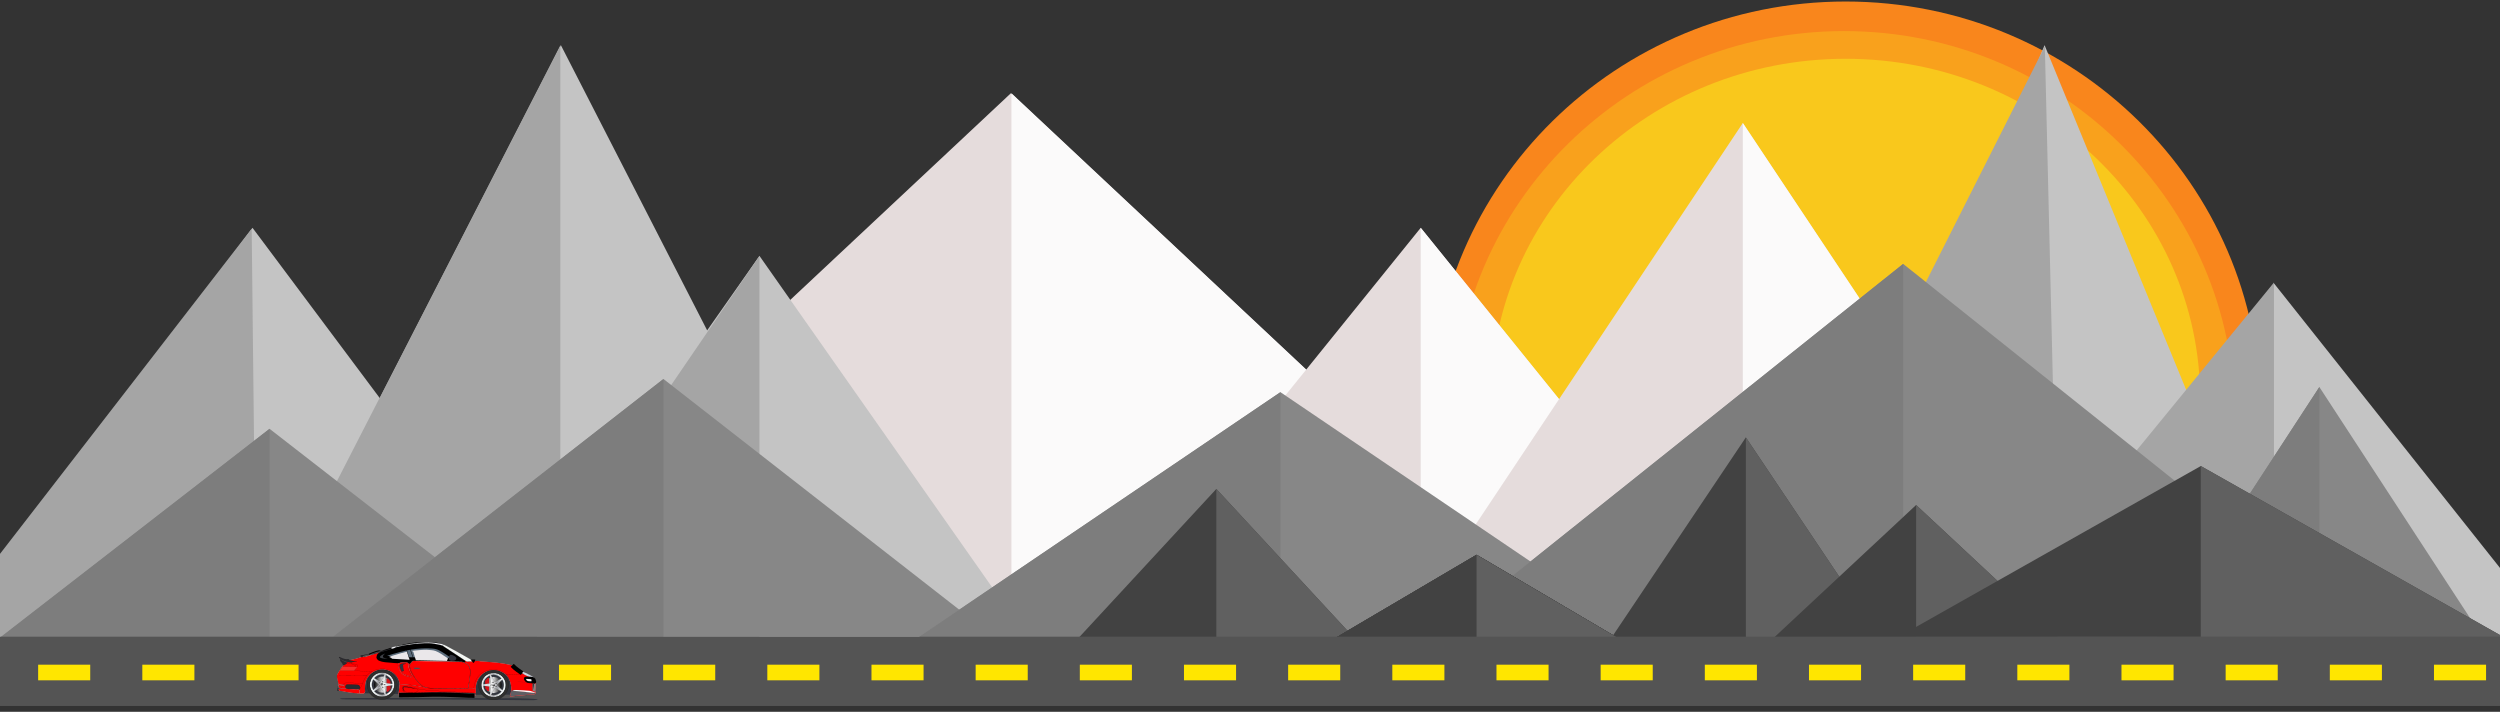 <svg width="1440" height="410" viewBox="0 0 1440 410" fill="none" xmlns="http://www.w3.org/2000/svg">
<rect x="0" y="0" width="1440" height="410" fill="#333333" stroke="none"/>
<path d="M1301.84 236.042C1301.84 365.921 1194.94 318.513 1063.08 318.513C931.208 318.513 824.309 365.921 824.309 236.042C824.309 106.163 931.208 0.875 1063.08 0.875C1194.94 0.875 1301.84 106.163 1301.84 236.042Z" fill="#F9861C"/>
<path d="M1287.11 239.62C1287.11 362.068 1186.41 331.707 1062.19 331.707C937.971 331.707 837.271 362.068 837.271 239.62C837.271 117.173 937.971 17.909 1062.19 17.909C1186.41 17.909 1287.11 117.173 1287.11 239.62Z" fill="#F9A11C"/>
<path d="M1267.3 229.679C1267.3 337.828 1186.01 316.864 1073.22 316.864C960.424 316.864 858.848 337.828 858.848 229.679C858.848 121.531 950.284 33.859 1063.08 33.859C1175.87 33.859 1267.3 121.531 1267.3 229.679Z" fill="#F9C81C"/>
<path d="M145.445 131.22L324.232 370.438H-33.342L145.445 131.22Z" fill="#C4C4C4"/>
<path d="M323.055 26L498.411 367.882H147.698L323.055 26Z" fill="#C4C4C4"/>
<path d="M322.738 26.165L322.738 365.408L224.348 369.531L146.713 369.531L322.738 26.165Z" fill="#A5A5A5"/>
<path d="M582.26 53.706L918.428 368.624H246.091L582.26 53.706Z" fill="#E5DCDC"/>
<path d="M582.576 53.706L916.406 366.563H582.576V53.706Z" fill="#FBFAFA"/>
<path d="M437.447 147.382L596.887 374.479H278.007L437.447 147.382Z" fill="#C4C4C4"/>
<path d="M437.447 147.382V366.727H287.564L437.447 147.382Z" fill="#A5A5A5"/>
<path d="M818.333 131.22L1011.53 370.438H625.139L818.333 131.22Z" fill="#E5DCDC"/>
<path d="M818.333 131.22L1011.53 370.438H818.333V131.22Z" fill="#FBFAFA"/>
<path d="M1003.86 70.858L1204.88 372.912H802.849L1003.86 70.858Z" fill="#E5DCDC"/>
<path d="M1003.86 70.858L1204.88 372.912H1003.86V70.858Z" fill="#FBFAFA"/>
<path d="M1177.67 26L1320.65 374.067H1034.7L1177.67 26Z" fill="#C4C4C4"/>
<path d="M1177.83 26.659L1185.97 366.844L1083.76 366.351L1006.61 365.978L1177.83 26.659Z" fill="#A5A5A5"/>
<path d="M1096.08 156.288L1293.8 371.758H898.353L1096.08 156.288Z" fill="#C4C4C4"/>
<path d="M1309.81 163.214L1471.57 366.892H1147.41L1309.81 163.214Z" fill="#C4C4C4"/>
<path d="M1309.81 162.72L1309.81 376.293L1236.13 365.462L1143.92 365.462L1309.81 162.72Z" fill="#A5A5A5"/>
<path d="M382.152 218.298L572.464 366.728H191.839L382.152 218.298Z" fill="#878787"/>
<path d="M737.529 225.884L948.286 368.624H526.772L737.529 225.884Z" fill="#878787"/>
<path d="M737.529 225.884V368.624H526.772L737.529 225.884Z" fill="#7D7D7D"/>
<path d="M1096.23 152L1370.11 370.685H822.359L1096.23 152Z" fill="#878787"/>
<path d="M1096.23 152V370.685H822.359L1096.23 152Z" fill="#7D7D7D"/>
<path d="M1335.95 222.916L1430.49 367.882H1241.41L1335.95 222.916Z" fill="#878787"/>
<path d="M1335.95 222.916L1335.95 367.882H1241.41L1335.95 222.916Z" fill="#7D7D7D"/>
<path d="M1005.61 251.942L1084.09 368.954H927.122L1005.61 251.942Z" fill="#424242"/>
<path d="M1005.61 251.942L1084.09 368.954H1005.61V251.942Z" fill="#606060"/>
<path d="M700.613 281.627L782.528 370.19H618.698L700.613 281.627Z" fill="#424242"/>
<path d="M700.613 281.627L782.528 370.19H700.613V281.627Z" fill="#606060"/>
<path d="M144.97 131.714L147.559 366.727L66.543 366.727L-36.917 366.728L144.97 131.714Z" fill="#A5A5A5"/>
<path d="M850.496 319.56L932.411 367.8H768.581L850.496 319.56Z" fill="#424242"/>
<path d="M850.496 319.56L932.411 367.8H768.581L850.496 319.56Z" fill="#424242"/>
<path d="M850.496 319.56L932.411 367.8H768.581L850.496 319.56Z" fill="#424242"/>
<path d="M850.496 319.56L932.411 367.8H768.581L850.496 319.56Z" fill="#424242"/>
<path d="M1103.68 290.864L1185.6 367.305H1021.76L1103.68 290.864Z" fill="#424242"/>
<path d="M1103.68 290.864L1185.6 367.305H1103.68V290.864Z" fill="#606060"/>
<path d="M1267.66 268.434L1441.92 366.892H1093.41L1267.66 268.434Z" fill="#424242"/>
<path d="M1267.66 268.434L1441.92 366.892H1267.66V268.434Z" fill="#606060"/>
<path d="M850.496 319.56L932.411 367.8H768.581L850.496 319.56Z" fill="#424242"/>
<path d="M850.496 319.56L932.411 367.8H850.496V319.56Z" fill="#606060"/>
<path d="M155.268 246.994L310.729 367.717H-0.193L155.268 246.994Z" fill="#878787"/>
<path d="M155.269 246.994V367.717H-0.635L155.269 246.994Z" fill="#7D7D7D"/>
<path d="M382.152 218.298V366.728H191.84L382.152 218.298Z" fill="#7D7D7D"/>
<rect x="-37.868" y="366.727" width="1510.87" height="39.911" fill="#545454"/>
<path d="M-38.026 387.361L1472.84 387.361" stroke="#FFE600" stroke-width="9" stroke-dasharray="30 30"/>
<g clip-path="url(#clip0)">
<path d="M196.574 395.557H194.376V396.674L196.574 396.713V395.557Z" stroke="black" stroke-width="0.063" stroke-miterlimit="10" stroke-linejoin="round"/>
<path d="M308.525 393.645C308.486 393.028 308.447 392.412 308.389 391.917C308.33 391.423 308.252 391.05 308.045 390.729C307.837 390.408 307.5 390.138 307.04 389.824C306.579 389.509 305.996 389.149 305.243 388.745C304.491 388.34 303.57 387.89 302.805 387.55C302.04 387.21 301.43 386.978 300.835 386.729C300.24 386.479 299.66 386.21 299.079 385.942L300.976 389.872L303.505 393.687L307.98 393.109L308.525 393.645V393.645Z" fill="#D0D4DF" stroke="black" stroke-width="0.063" stroke-miterlimit="10" stroke-linejoin="round"/>
<path d="M230.656 399.757L208.99 399.295L208.897 391.804L213.006 385.515L218.702 383.665L226.92 384.775L233.551 389.399L232.71 395.04L230.656 399.757Z" fill="#32353E"/>
<path d="M294.439 400.127L273.334 400.219L273.053 392.266L279.31 385.607L289.583 385.237L294.252 387.919L295.653 395.78L294.439 400.127Z" fill="#32353E"/>
<path d="M196.983 396.655L194.375 396.658L194.376 397.926L196.38 397.888L196.983 396.655H196.983V396.655Z" fill="#2B2A2F" stroke="black" stroke-width="0.063" stroke-miterlimit="10" stroke-linejoin="round"/>
<path d="M294.828 383.164C293.518 382.881 292.208 382.599 290.82 382.354C289.432 382.11 287.967 381.905 286.592 381.744C285.217 381.584 283.933 381.468 282.545 381.359C281.157 381.25 279.665 381.147 278.68 381.083C277.694 381.019 277.214 380.993 276.883 380.967C276.553 380.942 276.371 380.916 276.222 380.845C276.073 380.775 275.872 380.733 275.781 380.682C275.69 380.631 275.616 380.652 275.207 380.697C274.798 380.742 274.14 380.736 273.265 380.807C272.389 380.877 271.39 380.942 270.612 380.98C269.834 381.019 269.276 381.032 268.945 381.012C268.615 380.993 268.511 380.942 267.837 380.486C267.162 380.03 265.917 379.169 264.367 378.141C262.817 377.114 260.962 375.919 259.367 374.885C257.772 373.851 256.436 372.978 255.735 372.49C255.035 372.001 254.97 371.899 254.743 371.79C254.516 371.68 254.127 371.565 253.303 371.379C252.48 371.192 251.222 370.935 249.821 370.768C248.42 370.601 246.876 370.524 245.391 370.524C243.906 370.524 242.479 370.601 241.396 370.666C240.313 370.73 239.574 370.781 238.485 370.916C237.395 371.051 235.955 371.269 234.269 371.552C232.583 371.835 230.65 372.181 229.58 372.387C228.51 372.592 228.303 372.657 228.16 372.727C228.017 372.798 227.94 372.875 227.803 372.971C227.667 373.068 227.473 373.183 227.032 373.35C226.591 373.517 225.903 373.736 225.054 373.98C224.204 374.224 223.192 374.493 222.349 374.718C221.506 374.943 220.832 375.123 218.971 375.688C217.109 376.253 214.061 377.204 212.382 377.737C210.702 378.27 210.391 378.385 210.203 378.43C210.015 378.475 209.95 378.45 209.898 378.424L209.768 378.353C209.729 378.334 209.69 378.321 209.612 378.334C209.535 378.347 209.418 378.385 209.262 378.405C209.107 378.424 208.912 378.424 208.776 378.398C208.64 378.373 208.562 378.321 208.419 378.34C208.277 378.36 208.069 378.45 207.784 378.565C207.498 378.681 207.135 378.822 206.636 378.983C206.136 379.143 205.501 379.323 204.729 379.516C203.957 379.708 203.049 379.914 202.485 380.042C201.921 380.171 201.701 380.222 201.195 380.441C200.689 380.659 199.898 381.044 199.236 381.597C198.575 382.149 198.043 382.868 197.518 383.555C196.992 384.243 196.474 384.898 196.078 385.476C195.682 386.054 195.41 386.555 195.131 387.03C194.852 387.505 194.567 387.955 194.385 388.302C194.204 388.649 194.126 388.893 194.1 389.207C194.074 389.522 194.1 389.907 194.158 390.305C194.217 390.704 194.307 391.115 194.398 391.481C194.489 391.847 194.58 392.168 194.658 392.489C194.736 392.81 194.8 393.131 194.846 393.478C194.891 393.825 194.917 394.197 194.962 394.583C195.008 394.968 195.073 395.366 195.163 395.687C195.254 396.009 195.371 396.253 195.553 396.413C195.734 396.574 195.981 396.651 196.24 396.677C196.499 396.702 196.772 396.677 198.426 396.747C200.079 396.818 203.114 396.985 204.697 397.087C206.279 397.19 206.409 397.229 206.519 397.28C206.629 397.332 206.72 397.396 206.824 397.524C206.928 397.653 207.044 397.845 207.109 398.044C207.174 398.244 207.187 398.449 207.155 398.635C207.122 398.822 207.044 398.989 206.966 399.123C206.889 399.258 206.811 399.361 206.733 399.464H209.612L210.313 398.539C210.274 397.961 210.235 397.383 210.229 396.721C210.222 396.06 210.248 395.315 210.319 394.602C210.391 393.889 210.507 393.208 210.683 392.592C210.858 391.975 211.091 391.423 211.428 390.813C211.766 390.203 212.207 389.535 212.699 388.957C213.192 388.379 213.737 387.891 214.353 387.467C214.969 387.043 215.657 386.683 216.409 386.381C217.161 386.079 217.978 385.835 218.847 385.713C219.716 385.591 220.637 385.591 221.513 385.688C222.388 385.784 223.218 385.977 223.958 386.234C224.697 386.491 225.346 386.812 225.988 387.248C226.63 387.685 227.265 388.237 227.771 388.77C228.277 389.304 228.653 389.817 228.964 390.35C229.276 390.883 229.522 391.436 229.71 391.937C229.898 392.438 230.028 392.887 230.106 393.241C230.183 393.594 230.21 393.851 230.235 394.108C231.351 394.197 232.466 394.287 233.647 394.371C234.827 394.454 236.072 394.531 237.136 394.647C238.199 394.763 239.081 394.917 239.95 395.097C240.819 395.276 241.675 395.482 242.544 395.662C243.413 395.842 244.295 395.996 245.515 396.124C246.734 396.253 248.29 396.355 252.363 396.407C256.436 396.458 263.025 396.458 267.071 396.471C271.118 396.484 272.623 396.51 274.127 396.535C274.112 396.16 274.096 395.785 274.127 395.328C274.158 394.871 274.236 394.331 274.368 393.792C274.501 393.252 274.687 392.713 274.882 392.242C275.077 391.772 275.279 391.372 275.598 390.878C275.917 390.385 276.353 389.799 276.843 389.268C277.333 388.736 277.878 388.258 278.353 387.896C278.828 387.534 279.232 387.287 279.699 387.063C280.166 386.84 280.695 386.64 281.427 386.462C282.158 386.285 283.092 386.131 284.05 386.1C285.007 386.069 285.987 386.162 286.851 386.347C287.715 386.532 288.462 386.809 289.139 387.125C289.816 387.441 290.423 387.796 290.945 388.212C291.466 388.628 291.902 389.106 292.299 389.638C292.696 390.169 293.054 390.755 293.357 391.41C293.661 392.065 293.91 392.79 294.089 393.522C294.268 394.254 294.376 394.994 294.431 395.657C294.485 396.319 294.485 396.905 294.447 397.514C294.408 398.123 294.33 398.755 294.19 399.379C294.05 400.003 293.847 400.62 293.645 401.236C294.688 401.144 295.731 401.051 296.307 400.974C296.882 400.897 296.991 400.836 297.147 400.805C297.303 400.774 297.505 400.774 298.657 400.689C299.809 400.604 301.91 400.435 303.318 400.312C304.727 400.188 305.443 400.111 305.964 400.08C306.486 400.05 306.813 400.065 307.132 400.042C307.451 400.019 307.762 399.957 308.034 399.811C308.307 399.664 308.54 399.433 308.641 399.31C308.742 399.186 308.711 399.171 308.626 399.032C308.54 398.894 308.4 398.631 308.33 398.47C308.26 398.308 308.26 398.246 308.307 397.738C308.353 397.229 308.447 396.273 308.494 395.464C308.54 394.655 308.54 393.992 308.517 393.445C308.494 392.898 308.447 392.466 308.338 392.142C308.229 391.819 308.058 391.603 307.832 391.395C307.606 391.187 307.326 390.986 307.023 390.832C306.719 390.678 306.392 390.57 305.933 390.408C305.474 390.246 304.882 390.031 304.244 389.753C303.606 389.476 302.921 389.137 302.174 388.72C301.427 388.304 300.618 387.811 299.871 387.31C299.124 386.809 298.439 386.3 297.816 385.823C297.194 385.345 296.633 384.898 296.182 384.512C295.731 384.127 295.388 383.803 295.181 383.589C294.973 383.374 294.9 383.269 294.828 383.164V383.164V383.164ZM219.729 379.118C219.418 379.015 219.107 378.912 218.925 378.796C218.744 378.681 218.692 378.552 218.692 378.424C218.692 378.296 218.744 378.167 218.86 378C218.977 377.833 219.159 377.628 219.483 377.384C219.807 377.139 220.274 376.857 221.221 376.459C222.168 376.061 223.595 375.547 225.761 374.905C227.927 374.262 230.832 373.492 233.283 372.952C235.735 372.413 237.732 372.104 239.613 371.899C241.494 371.693 243.258 371.591 244.84 371.565C246.422 371.539 247.823 371.591 248.939 371.68C250.054 371.77 250.884 371.899 251.662 372.104C252.441 372.31 253.167 372.592 254.14 373.106C255.113 373.62 256.332 374.365 257.746 375.29C259.159 376.215 260.768 377.319 262.194 378.308C263.621 379.297 264.866 380.171 266.111 381.044C264.996 381.044 263.881 381.044 260.716 380.967C257.551 380.89 252.337 380.736 247.836 380.646C243.335 380.556 239.548 380.53 236.163 380.441C232.778 380.351 229.794 380.197 227.395 380.042C224.995 379.888 223.179 379.734 221.999 379.58C220.819 379.426 220.274 379.272 219.729 379.118" fill="url(#paint0_linear)"/>
<path d="M294.828 383.164C293.518 382.881 292.208 382.599 290.82 382.354C289.432 382.11 287.967 381.905 286.592 381.744C285.217 381.584 283.933 381.468 282.545 381.359C281.157 381.25 279.665 381.147 278.68 381.083C277.694 381.019 277.214 380.993 276.883 380.967C276.553 380.942 276.371 380.916 276.222 380.845C276.073 380.775 275.872 380.733 275.781 380.682C275.69 380.631 275.616 380.652 275.207 380.697C274.798 380.742 274.14 380.736 273.265 380.807C272.389 380.877 271.39 380.942 270.612 380.98C269.834 381.019 269.276 381.032 268.945 381.012C268.615 380.993 268.511 380.942 267.837 380.486C267.162 380.03 265.917 379.169 264.367 378.141C262.817 377.114 260.962 375.919 259.367 374.885C257.772 373.851 256.436 372.978 255.735 372.49C255.035 372.001 254.97 371.899 254.743 371.79C254.516 371.68 254.127 371.565 253.303 371.379C252.48 371.192 251.222 370.935 249.821 370.768C248.42 370.601 246.876 370.524 245.391 370.524C243.906 370.524 242.479 370.601 241.396 370.666C240.313 370.73 239.574 370.781 238.485 370.916C237.395 371.051 235.955 371.269 234.269 371.552C232.583 371.835 230.65 372.181 229.58 372.387C228.51 372.592 228.303 372.657 228.16 372.727C228.017 372.798 227.94 372.875 227.803 372.971C227.667 373.068 227.473 373.183 227.032 373.35C226.591 373.517 225.903 373.736 225.054 373.98C224.204 374.224 223.192 374.493 222.349 374.718C221.506 374.943 220.832 375.123 218.971 375.688C217.109 376.253 214.061 377.204 212.382 377.737C210.702 378.27 210.391 378.385 210.203 378.43C210.015 378.475 209.95 378.45 209.898 378.424L209.768 378.353C209.729 378.334 209.69 378.321 209.612 378.334C209.535 378.347 209.418 378.385 209.262 378.405C209.107 378.424 208.912 378.424 208.776 378.398C208.64 378.373 208.562 378.321 208.419 378.34C208.277 378.36 208.069 378.45 207.784 378.565C207.498 378.681 207.135 378.822 206.636 378.983C206.136 379.143 205.501 379.323 204.729 379.516C203.957 379.708 203.049 379.914 202.485 380.042C201.921 380.171 201.701 380.222 201.195 380.441C200.689 380.659 199.898 381.044 199.236 381.597C198.575 382.149 198.043 382.868 197.518 383.555C196.992 384.243 196.474 384.898 196.078 385.476C195.682 386.054 195.41 386.555 195.131 387.03C194.852 387.505 194.567 387.955 194.385 388.302C194.204 388.649 194.126 388.893 194.1 389.207C194.074 389.522 194.1 389.907 194.158 390.305C194.217 390.704 194.307 391.115 194.398 391.481C194.489 391.847 194.58 392.168 194.658 392.489C194.736 392.81 194.8 393.131 194.846 393.478C194.891 393.825 194.917 394.197 194.962 394.583C195.008 394.968 195.073 395.366 195.163 395.687C195.254 396.009 195.371 396.253 195.553 396.413C195.734 396.574 195.981 396.651 196.24 396.677C196.499 396.702 196.772 396.677 198.426 396.747C200.079 396.818 203.114 396.985 204.697 397.087C206.279 397.19 206.409 397.229 206.519 397.28C206.629 397.332 206.72 397.396 206.824 397.524C206.928 397.653 207.044 397.845 207.109 398.044C207.174 398.244 207.187 398.449 207.155 398.635C207.122 398.822 207.044 398.989 206.966 399.123C206.889 399.258 206.811 399.361 206.733 399.464H209.612L210.313 398.539C210.274 397.961 210.235 397.383 210.229 396.721C210.222 396.06 210.248 395.315 210.319 394.602C210.391 393.889 210.507 393.208 210.683 392.592C210.858 391.975 211.091 391.423 211.428 390.813C211.766 390.203 212.207 389.535 212.699 388.957C213.192 388.379 213.737 387.891 214.353 387.467C214.969 387.043 215.657 386.683 216.409 386.381C217.161 386.079 217.978 385.835 218.847 385.713C219.716 385.591 220.637 385.591 221.513 385.688C222.388 385.784 223.218 385.977 223.958 386.234C224.697 386.491 225.346 386.812 225.988 387.248C226.63 387.685 227.265 388.237 227.771 388.77C228.277 389.304 228.653 389.817 228.964 390.35C229.276 390.883 229.522 391.436 229.71 391.937C229.898 392.438 230.028 392.887 230.106 393.241C230.183 393.594 230.21 393.851 230.235 394.108C231.351 394.197 232.466 394.287 233.647 394.371C234.827 394.454 236.072 394.531 237.136 394.647C238.199 394.763 239.081 394.917 239.95 395.097C240.819 395.276 241.675 395.482 242.544 395.662C243.413 395.842 244.295 395.996 245.515 396.124C246.734 396.253 248.29 396.355 252.363 396.407C256.436 396.458 263.025 396.458 267.071 396.471C271.118 396.484 272.623 396.51 274.127 396.535C274.112 396.16 274.096 395.785 274.127 395.328C274.158 394.871 274.236 394.331 274.368 393.792C274.501 393.252 274.687 392.713 274.882 392.242C275.077 391.772 275.279 391.372 275.598 390.878C275.917 390.385 276.353 389.799 276.843 389.268C277.333 388.736 277.878 388.258 278.353 387.896C278.828 387.534 279.232 387.287 279.699 387.063C280.166 386.84 280.695 386.64 281.427 386.462C282.158 386.285 283.092 386.131 284.05 386.1C285.007 386.069 285.987 386.162 286.851 386.347C287.715 386.532 288.462 386.809 289.139 387.125C289.816 387.441 290.423 387.796 290.945 388.212C291.466 388.628 291.902 389.106 292.299 389.638C292.696 390.169 293.054 390.755 293.357 391.41C293.661 392.065 293.91 392.79 294.089 393.522C294.268 394.254 294.376 394.994 294.431 395.657C294.485 396.319 294.485 396.905 294.447 397.514C294.408 398.123 294.33 398.755 294.19 399.379C294.05 400.003 293.847 400.62 293.645 401.236C294.688 401.144 295.731 401.051 296.307 400.974C296.882 400.897 296.991 400.836 297.147 400.805C297.303 400.774 297.505 400.774 298.657 400.689C299.809 400.604 301.91 400.435 303.318 400.312C304.727 400.188 305.443 400.111 305.964 400.08C306.486 400.05 306.813 400.065 307.132 400.042C307.451 400.019 307.762 399.957 308.034 399.811C308.307 399.664 308.54 399.433 308.641 399.31C308.742 399.186 308.711 399.171 308.626 399.032C308.54 398.894 308.4 398.631 308.33 398.47C308.26 398.308 308.26 398.246 308.307 397.738C308.353 397.229 308.447 396.273 308.494 395.464C308.54 394.655 308.54 393.992 308.517 393.445C308.494 392.898 308.447 392.466 308.338 392.142C308.229 391.819 308.058 391.603 307.832 391.395C307.606 391.187 307.326 390.986 307.023 390.832C306.719 390.678 306.392 390.57 305.933 390.408C305.474 390.246 304.882 390.031 304.244 389.753C303.606 389.476 302.921 389.137 302.174 388.72C301.427 388.304 300.618 387.811 299.871 387.31C299.124 386.809 298.439 386.3 297.816 385.823C297.194 385.345 296.633 384.898 296.182 384.512C295.731 384.127 295.388 383.803 295.181 383.589C294.973 383.374 294.9 383.269 294.828 383.164V383.164V383.164ZM219.729 379.118C219.418 379.015 219.107 378.912 218.925 378.796C218.744 378.681 218.692 378.552 218.692 378.424C218.692 378.296 218.744 378.167 218.86 378C218.977 377.833 219.159 377.628 219.483 377.384C219.807 377.139 220.274 376.857 221.221 376.459C222.168 376.061 223.595 375.547 225.761 374.905C227.927 374.262 230.832 373.492 233.283 372.952C235.735 372.413 237.732 372.104 239.613 371.899C241.494 371.693 243.258 371.591 244.84 371.565C246.422 371.539 247.823 371.591 248.939 371.68C250.054 371.77 250.884 371.899 251.662 372.104C252.441 372.31 253.167 372.592 254.14 373.106C255.113 373.62 256.332 374.365 257.746 375.29C259.159 376.215 260.768 377.319 262.194 378.308C263.621 379.297 264.866 380.171 266.111 381.044C264.996 381.044 263.881 381.044 260.716 380.967C257.551 380.89 252.337 380.736 247.836 380.646C243.335 380.556 239.548 380.53 236.163 380.441C232.778 380.351 229.794 380.197 227.395 380.042C224.995 379.888 223.179 379.734 221.999 379.58C220.819 379.426 220.274 379.272 219.729 379.118V379.118Z" fill="#FF0000" stroke="black" stroke-width="0.05" stroke-miterlimit="10" stroke-linejoin="round"/>
<path d="M200.066 394.232C200.436 394.216 201.124 394.21 201.821 394.226C202.518 394.242 203.225 394.281 203.902 394.313C204.58 394.345 205.229 394.371 205.657 394.409C206.085 394.448 206.292 394.499 206.458 394.56C206.623 394.621 206.746 394.692 206.856 394.791C206.967 394.891 207.064 395.019 207.148 395.164C207.233 395.308 207.304 395.469 207.349 395.652C207.395 395.835 207.414 396.04 207.395 396.22C207.375 396.4 207.317 396.554 207.197 396.702C207.077 396.85 206.895 396.991 206.71 397.074C206.526 397.158 206.338 397.184 205.806 397.18C205.274 397.177 204.398 397.145 203.338 397.09C202.278 397.036 201.033 396.959 200.358 396.898C199.684 396.837 199.58 396.792 199.47 396.692C199.36 396.593 199.243 396.439 199.145 396.288C199.048 396.137 198.97 395.989 198.928 395.822C198.886 395.655 198.88 395.469 198.896 395.331C198.912 395.193 198.951 395.103 199.029 394.981C199.107 394.859 199.223 394.704 199.324 394.586C199.424 394.467 199.509 394.383 199.577 394.329C199.645 394.274 199.697 394.249 200.066 394.232V394.232V394.232Z" fill="#2B2A2F" stroke="black" stroke-width="0.063" stroke-miterlimit="10" stroke-linejoin="round"/>
<path d="M230.054 394.429C230.002 394.737 230.002 395.367 229.95 396.15C229.898 396.934 229.795 397.871 229.723 398.475C229.652 399.079 229.613 399.348 229.606 399.625C229.6 399.901 229.626 400.183 229.665 400.338C229.704 400.492 229.756 400.517 231.597 400.498C233.439 400.479 237.071 400.414 239.561 400.357C242.052 400.299 243.401 400.248 245.495 400.203C247.59 400.158 250.43 400.119 252.694 400.119C254.957 400.119 256.643 400.158 258.433 400.222C260.223 400.286 262.117 400.376 263.868 400.466C265.619 400.556 267.227 400.646 268.576 400.697C269.925 400.748 271.014 400.761 271.78 400.781C272.545 400.8 272.986 400.826 273.278 400.813C273.57 400.8 273.712 400.748 273.829 400.639C273.946 400.53 274.037 400.363 274.075 399.676C274.114 398.989 274.101 397.781 274.082 397.165C274.062 396.548 274.037 396.523 273.985 396.51C273.933 396.497 273.855 396.497 273.148 396.484C272.441 396.471 271.105 396.445 270.405 396.451C269.704 396.457 269.64 396.494 269.498 396.505C269.357 396.516 269.139 396.501 265.559 396.489C261.979 396.476 255.037 396.467 251.197 396.431C247.356 396.394 246.617 396.33 245.696 396.195C244.775 396.06 243.673 395.855 242.447 395.613C241.221 395.371 239.872 395.093 238.751 394.901C237.629 394.709 236.734 394.603 235.761 394.517C234.788 394.431 233.738 394.366 232.954 394.313C232.171 394.26 231.656 394.22 231.26 394.194C230.865 394.168 230.589 394.157 230.399 394.145C230.21 394.133 230.106 394.121 230.054 394.429" fill="url(#paint1_linear)"/>
<path d="M230.054 394.336C230.002 394.644 230.002 395.274 229.95 396.057C229.898 396.841 229.795 397.778 229.723 398.382C229.652 398.986 229.613 399.256 229.606 399.532C229.6 399.808 229.626 400.091 229.665 400.245C229.704 400.399 229.756 400.424 231.597 400.405C233.439 400.386 237.071 400.322 239.561 400.264C242.052 400.206 243.401 400.155 245.495 400.11C247.59 400.065 250.43 400.026 252.694 400.026C254.957 400.026 256.643 400.065 258.433 400.129C260.223 400.193 262.117 400.283 263.868 400.373C265.619 400.463 267.227 400.553 268.576 400.604C269.925 400.656 271.014 400.669 271.78 400.688C272.545 400.707 272.986 400.733 273.278 400.72C273.57 400.707 273.712 400.656 273.829 400.547C273.946 400.437 274.037 400.27 274.075 399.583C274.114 398.896 274.101 397.689 274.082 397.072C274.062 396.455 274.037 396.43 273.985 396.417C273.933 396.404 273.855 396.404 273.148 396.391C272.441 396.378 271.105 396.353 270.405 396.358C269.704 396.364 269.64 396.402 269.498 396.412C269.357 396.423 269.139 396.408 265.559 396.396C261.979 396.384 255.037 396.375 251.197 396.338C247.356 396.301 246.617 396.237 245.696 396.102C244.775 395.967 243.673 395.762 242.447 395.52C241.221 395.278 239.872 395 238.751 394.808C237.629 394.616 236.734 394.51 235.761 394.424C234.788 394.339 233.738 394.273 232.954 394.22C232.171 394.167 231.656 394.127 231.26 394.101C230.865 394.075 230.589 394.064 230.399 394.053C230.21 394.041 230.106 394.028 230.054 394.336V394.336Z" fill="#FF0000" stroke="black" stroke-width="0.063" stroke-miterlimit="10" stroke-linejoin="round"/>
<path d="M219.73 379.117C220.274 379.272 220.819 379.426 221.999 379.58C223.18 379.734 224.995 379.888 227.395 380.042C229.795 380.196 232.778 380.351 236.163 380.44C239.548 380.53 243.336 380.556 247.836 380.646C252.337 380.736 257.551 380.89 260.716 380.967C263.881 381.044 264.996 381.044 266.112 381.044C264.866 380.171 263.621 379.297 262.195 378.308C260.768 377.319 259.16 376.215 257.746 375.29C256.332 374.365 255.113 373.62 254.14 373.106C253.167 372.592 252.441 372.31 251.663 372.104C250.884 371.899 250.054 371.77 248.939 371.68C247.823 371.59 246.423 371.539 244.84 371.565C243.258 371.59 241.494 371.693 239.613 371.899C237.732 372.104 235.735 372.412 233.284 372.952C230.832 373.491 227.927 374.262 225.761 374.904C223.595 375.547 222.168 376.06 221.221 376.459C220.274 376.857 219.807 377.139 219.483 377.383C219.159 377.627 218.977 377.833 218.86 378C218.744 378.167 218.692 378.295 218.692 378.424C218.692 378.552 218.744 378.681 218.925 378.796C219.107 378.912 219.418 379.015 219.73 379.117V379.117Z" fill="#5C6D7D" stroke="black" stroke-width="3.75" stroke-miterlimit="10" stroke-linejoin="round"/>
<path d="M258.018 379.233C256.799 378.398 255.58 377.564 254.374 376.812C253.167 376.061 251.974 375.393 251.014 375.02C250.055 374.648 249.328 374.571 248.485 374.481C247.642 374.391 246.682 374.288 245.735 374.262C244.788 374.237 243.855 374.288 242.493 374.391C241.131 374.494 239.341 374.648 238.394 374.763C237.447 374.879 237.344 374.956 237.24 375.033C237.473 375.11 237.707 375.187 237.849 375.252C237.992 375.316 238.044 375.367 238.174 375.778C238.303 376.189 238.511 376.96 238.753 377.775C238.996 378.591 239.274 379.451 239.552 380.311L257.451 380.696L258.018 379.233" fill="#EAE7EA"/>
<path d="M272.941 380.827C272.397 380.868 271.854 380.909 271.167 380.948C270.48 380.988 269.648 381.026 269.125 380.994C268.602 380.962 268.388 380.861 267.191 380.071C265.995 379.281 263.816 377.802 261.758 376.436C259.701 375.07 257.765 373.815 256.685 373.111C255.606 372.407 255.382 372.253 255.251 372.138C255.119 372.024 255.08 371.948 255.061 371.853C255.042 371.758 255.042 371.642 255.1 371.565C255.158 371.488 255.275 371.449 255.411 371.42C255.547 371.392 255.703 371.372 255.829 371.382C255.956 371.392 256.053 371.43 257.318 372.104C258.582 372.779 261.014 374.089 263.813 375.649C266.611 377.208 269.776 379.018 272.941 380.827V380.827Z" fill="#F3F6F3" stroke="black" stroke-width="0.063" stroke-miterlimit="10" stroke-linejoin="round"/>
<path d="M256.098 371.387C255.166 371.118 254.234 370.848 253.067 370.628C251.901 370.409 250.5 370.239 249.146 370.139C247.792 370.039 246.485 370.008 244.983 370.046C243.481 370.085 241.784 370.193 240.22 370.347C238.656 370.501 237.224 370.701 235.909 370.902C234.593 371.102 233.395 371.303 232.344 371.495C231.294 371.688 230.391 371.873 229.753 372.004C229.115 372.135 228.741 372.212 228.531 372.266C228.321 372.32 228.274 372.351 228.173 372.459C228.072 372.566 227.916 372.751 227.761 372.936C228.383 372.767 229.006 372.597 230.088 372.358C231.169 372.12 232.71 371.811 234.111 371.572C235.512 371.333 236.773 371.164 237.994 371.025C239.216 370.886 240.399 370.779 241.512 370.694C242.625 370.609 243.668 370.547 244.601 370.516C245.535 370.486 246.36 370.486 247.216 370.524C248.072 370.563 248.96 370.64 250.119 370.817C251.279 370.994 252.711 371.272 253.604 371.504C254.499 371.736 254.855 371.923 255.211 372.11C255.139 371.942 255.067 371.775 255.071 371.667C255.074 371.559 255.154 371.511 255.253 371.47C255.353 371.43 255.471 371.397 255.615 371.385C255.759 371.372 255.929 371.38 256.098 371.387" fill="url(#paint2_linear)"/>
<path d="M256.098 371.387C255.166 371.118 254.234 370.848 253.067 370.628C251.901 370.409 250.5 370.239 249.146 370.139C247.792 370.039 246.485 370.008 244.983 370.046C243.481 370.085 241.784 370.193 240.22 370.347C238.656 370.501 237.224 370.701 235.909 370.902C234.593 371.102 233.395 371.303 232.344 371.495C231.294 371.688 230.391 371.873 229.753 372.004C229.115 372.135 228.741 372.212 228.531 372.266C228.321 372.32 228.274 372.351 228.173 372.459C228.072 372.566 227.916 372.751 227.761 372.936C228.383 372.767 229.006 372.597 230.088 372.358C231.169 372.12 232.71 371.811 234.111 371.572C235.512 371.333 236.773 371.164 237.994 371.025C239.216 370.886 240.399 370.779 241.512 370.694C242.625 370.609 243.668 370.547 244.601 370.516C245.535 370.486 246.36 370.486 247.216 370.524C248.072 370.563 248.96 370.64 250.119 370.817C251.279 370.994 252.711 371.272 253.604 371.504C254.499 371.736 254.855 371.923 255.211 372.11C255.139 371.942 255.067 371.775 255.071 371.667C255.074 371.559 255.154 371.511 255.253 371.47C255.353 371.43 255.471 371.397 255.615 371.385C255.759 371.372 255.929 371.38 256.098 371.387V371.387V371.387Z" stroke="black" stroke-width="0.063" stroke-miterlimit="10" stroke-linejoin="round"/>
<path d="M228.274 372.197C227.698 372.32 227.123 372.443 226.64 372.559C226.158 372.675 225.768 372.783 225.574 372.852C225.379 372.921 225.379 372.952 225.379 373.045C225.379 373.137 225.379 373.291 225.404 373.431C225.429 373.571 225.478 373.697 225.527 373.823C225.871 373.733 226.215 373.643 226.591 373.524C226.967 373.406 227.376 373.258 227.638 373.093C227.901 372.929 228.018 372.748 228.099 372.596C228.181 372.443 228.228 372.32 228.274 372.197" fill="url(#paint3_linear)"/>
<path d="M228.274 372.197C227.698 372.32 227.123 372.443 226.64 372.559C226.158 372.675 225.768 372.783 225.574 372.852C225.379 372.921 225.379 372.952 225.379 373.045C225.379 373.137 225.379 373.291 225.404 373.431C225.429 373.571 225.478 373.697 225.527 373.823C225.871 373.733 226.215 373.643 226.591 373.524C226.967 373.406 227.376 373.258 227.638 373.093C227.901 372.929 228.018 372.748 228.099 372.596C228.181 372.443 228.228 372.32 228.274 372.197V372.197Z" stroke="black" stroke-width="0.063" stroke-miterlimit="10" stroke-linejoin="round"/>
<path d="M214.36 376.775L225.255 373.569L225.333 373.892L214.453 377.052L214.36 376.775" fill="#2B2A2F"/>
<path d="M218.749 374.786C218.033 374.925 217.317 375.064 216.578 375.279C215.839 375.495 215.076 375.788 214.383 376.073C213.691 376.358 213.068 376.636 212.446 376.913" stroke="black" stroke-width="0.625" stroke-miterlimit="10" stroke-linejoin="round"/>
<path d="M214.406 376.728C215.045 376.451 215.683 376.173 216.422 375.896C217.161 375.619 218.002 375.341 218.749 375.102C219.496 374.863 220.15 374.663 220.796 374.486C221.442 374.308 222.08 374.154 222.695 374.031C223.309 373.908 223.901 373.815 224.492 373.723" stroke="black" stroke-width="0.063" stroke-miterlimit="10" stroke-linejoin="round"/>
<path d="M220.103 374.602L218.702 374.74L218.936 375.064L220.103 374.602Z" fill="#2B2A2F"/>
<path d="M212.445 376.914L211.418 376.96L210.111 377.191L208.943 377.376L208.71 377.33L207.75 377.523L207.939 378.347L208.26 378.275L208.348 378.593L208.757 378.532L208.684 378.203L209.034 378.116L208.946 377.798L209.267 377.668L210.858 377.191L212.025 377.052L212.492 376.914" fill="#2B2A2F"/>
<path d="M212.445 376.914L211.418 376.96L210.111 377.191L208.943 377.376L208.71 377.33L207.75 377.523L207.939 378.347L208.26 378.275L208.348 378.593L208.757 378.532L208.684 378.203L209.034 378.116L208.946 377.798L209.267 377.668L210.858 377.191L212.025 377.052L212.492 376.914" stroke="black" stroke-width="0.063" stroke-miterlimit="10" stroke-linejoin="round"/>
<path d="M208.85 393.619C208.539 393.584 208.227 393.549 207.34 393.516C206.453 393.484 204.99 393.453 203.823 393.414C202.655 393.376 201.784 393.329 201.161 393.299C200.539 393.268 200.165 393.252 199.869 393.252C199.574 393.252 199.356 393.268 199.138 393.322C198.92 393.376 198.702 393.468 198.515 393.568C198.328 393.669 198.173 393.776 198.033 393.9C197.893 394.023 197.768 394.162 197.62 394.401C197.472 394.64 197.301 394.979 197.138 395.279C196.974 395.58 196.819 395.842 196.665 396.063C196.51 396.285 196.357 396.466 196.205 396.647" stroke="black" stroke-width="0.05" stroke-miterlimit="10" stroke-linejoin="round"/>
<path d="M214.22 386.682C213.158 386.659 212.095 386.635 210.552 386.595C209.01 386.554 206.986 386.497 205.829 386.449C204.671 386.4 204.379 386.362 204.087 386.323" stroke="black" stroke-width="0.05" stroke-miterlimit="10" stroke-linejoin="round"/>
<path d="M228.181 388.936C227.605 388.381 227.029 387.827 226.477 387.395C225.924 386.963 225.395 386.655 224.788 386.362C224.181 386.069 223.496 385.792 222.772 385.584C222.049 385.376 221.286 385.237 220.414 385.229C219.543 385.222 218.562 385.345 217.605 385.561C216.648 385.776 215.714 386.085 214.951 386.409C214.189 386.732 213.597 387.071 212.982 387.526C212.367 387.981 211.729 388.551 211.208 389.175C210.687 389.8 210.282 390.478 209.947 391.133C209.613 391.788 209.348 392.42 209.114 392.998C208.881 393.576 208.679 394.1 208.43 394.686C208.181 395.271 207.885 395.919 207.636 396.358C207.387 396.797 207.185 397.029 207.038 397.173C206.892 397.318 206.801 397.375 206.71 397.433" stroke="black" stroke-width="0.05" stroke-miterlimit="10" stroke-linejoin="round"/>
<path d="M205.722 384.173L197.224 384.035L195.636 386.301H203.947L205.722 384.173Z" fill="#F92F2C" stroke="#323535" stroke-width="0.063" stroke-miterlimit="10" stroke-linejoin="round"/>
<path d="M205.274 381.078C205.002 381.025 204.515 380.957 203.956 380.866C203.397 380.774 202.764 380.659 202.331 380.567C201.899 380.476 201.665 380.408 201.461 380.307C201.257 380.206 201.081 380.071 200.969 379.955C200.858 379.84 200.809 379.744 200.775 379.695C200.741 379.647 200.721 379.647 200.503 379.671C200.284 379.695 199.865 379.744 199.442 379.734C199.019 379.724 198.591 379.657 198.148 379.531C197.706 379.406 197.249 379.223 196.825 379.04C196.402 378.857 196.013 378.674 195.775 378.563C195.537 378.453 195.449 378.414 195.376 378.414C195.303 378.414 195.245 378.453 195.25 378.549C195.254 378.645 195.323 378.799 195.556 379.026C195.789 379.252 196.188 379.551 196.611 379.82C197.035 380.09 197.482 380.331 197.964 380.543C198.445 380.755 198.961 380.938 199.51 381.097C200.06 381.256 200.644 381.391 201.29 381.473C201.937 381.555 202.648 381.583 203.285 381.583C203.922 381.583 204.486 381.555 204.836 381.531C205.186 381.506 205.323 381.487 205.425 381.434C205.527 381.381 205.595 381.294 205.6 381.232C205.605 381.169 205.546 381.131 205.274 381.078V381.078Z" fill="#2B2A2F" stroke="black" stroke-width="0.063" stroke-miterlimit="10" stroke-linejoin="round"/>
<path d="M196.003 379.729C195.935 379.811 195.896 380.062 195.931 380.278C195.965 380.495 196.072 380.678 196.232 380.88C196.393 381.083 196.607 381.304 196.791 381.531C196.976 381.757 197.132 381.988 197.253 382.205C197.375 382.422 197.463 382.624 197.521 382.817C197.579 383.009 197.609 383.192 197.788 383.202C197.968 383.212 198.299 383.048 198.674 382.826C199.048 382.605 199.467 382.325 199.749 382.133C200.031 381.94 200.177 381.834 200.23 381.781C200.284 381.728 200.245 381.728 200.05 381.685C199.856 381.641 199.505 381.555 199.107 381.425C198.708 381.295 198.26 381.121 197.837 380.909C197.414 380.697 197.015 380.447 196.757 380.259C196.5 380.071 196.383 379.946 196.276 379.84C196.169 379.734 196.072 379.647 196.003 379.729V379.729Z" fill="#2B2A2F" stroke="black" stroke-width="0.063" stroke-miterlimit="10" stroke-linejoin="round"/>
<path d="M205.692 384.127C205.819 383.964 205.945 383.8 206.013 383.66C206.081 383.52 206.091 383.405 206.047 383.28C206.004 383.154 205.906 383.019 205.697 382.909C205.488 382.798 205.167 382.711 204.807 382.615C204.447 382.518 204.048 382.412 203.674 382.321C203.299 382.229 202.949 382.152 202.701 382.085C202.453 382.017 202.307 381.96 202.161 381.902" stroke="black" stroke-width="0.063" stroke-miterlimit="10" stroke-linejoin="round"/>
<path d="M204.904 384.07C204.943 383.973 204.982 383.877 204.997 383.79C205.011 383.704 205.002 383.627 204.909 383.54C204.817 383.453 204.642 383.357 204.423 383.227C204.204 383.097 203.941 382.933 203.659 382.803C203.377 382.673 203.076 382.576 202.73 382.48C202.385 382.384 201.996 382.287 201.665 382.201C201.334 382.114 201.062 382.037 200.804 381.979C200.546 381.921 200.303 381.883 200.06 381.844" stroke="black" stroke-width="0.063" stroke-miterlimit="10" stroke-linejoin="round"/>
<path d="M240.696 396.69C240.184 396.523 239.47 396.317 238.537 396.099C237.603 395.88 236.448 395.649 235.482 395.482C234.516 395.315 233.738 395.212 233.238 395.174C232.739 395.135 232.518 395.161 232.33 395.225C232.142 395.289 231.987 395.392 231.863 395.553C231.74 395.713 231.649 395.932 231.604 396.118C231.558 396.304 231.558 396.458 231.584 396.677C231.61 396.895 231.662 397.178 231.805 397.467C231.948 397.756 232.181 398.051 232.408 398.276C232.635 398.501 232.856 398.655 233.284 398.777C233.712 398.899 234.347 398.989 235.002 399.047C235.657 399.104 236.332 399.13 237.188 399.13C238.044 399.13 239.081 399.104 240.716 399.066C242.35 399.027 244.581 398.976 246.818 398.944C249.056 398.912 251.299 398.899 253.53 398.905C255.761 398.912 257.979 398.937 260.405 398.989C262.83 399.04 265.463 399.117 267.545 399.156C269.627 399.194 271.157 399.194 272.175 399.22C273.193 399.246 273.699 399.297 273.92 399.297C274.14 399.297 274.075 399.246 273.297 399.175C272.519 399.104 271.027 399.014 268.381 398.886C265.735 398.758 261.935 398.591 257.908 398.359C253.88 398.128 249.626 397.833 246.909 397.614C244.192 397.396 243.011 397.255 242.266 397.12C241.52 396.985 241.208 396.857 240.696 396.69V396.69Z" stroke="black" stroke-width="0.063" stroke-miterlimit="10" stroke-linejoin="round"/>
<path d="M240.21 396.895C239.795 396.78 239.042 396.6 238.16 396.394C237.278 396.189 236.267 395.957 235.424 395.79C234.581 395.623 233.906 395.521 233.433 395.476C232.959 395.431 232.687 395.444 232.492 395.527C232.298 395.611 232.181 395.765 232.11 395.97C232.038 396.176 232.012 396.433 232.051 396.67C232.09 396.908 232.194 397.126 232.304 397.332C232.414 397.537 232.531 397.73 232.68 397.916C232.83 398.102 233.011 398.282 233.296 398.411C233.582 398.539 233.971 398.616 234.658 398.668C235.346 398.719 236.332 398.745 237.129 398.751C237.927 398.758 238.536 398.745 238.984 398.713C239.431 398.68 239.717 398.629 239.996 398.494C240.275 398.359 240.547 398.141 240.683 397.968C240.819 397.794 240.819 397.666 240.813 397.531C240.806 397.396 240.793 397.255 240.748 397.158C240.702 397.062 240.625 397.011 240.21 396.895V396.895Z" stroke="black" stroke-width="0.063" stroke-miterlimit="10" stroke-linejoin="round"/>
<path d="M239.294 396.682C239.045 396.628 238.796 396.574 238.578 396.524C238.36 396.474 238.174 396.428 237.987 396.381C237.387 396.243 236.788 396.104 236.212 395.977C235.636 395.85 235.084 395.734 234.586 395.645C234.088 395.557 233.644 395.495 233.313 395.468C232.983 395.441 232.765 395.449 232.594 395.507C232.422 395.564 232.298 395.672 232.212 395.796C232.127 395.919 232.08 396.058 232.064 396.208C232.049 396.358 232.064 396.52 232.096 396.674C232.127 396.828 232.173 396.975 232.24 397.137C232.306 397.298 232.391 397.476 232.489 397.63C232.586 397.784 232.695 397.915 232.749 397.973C232.804 398.031 232.804 398.015 232.819 397.977C232.835 397.938 232.866 397.876 232.858 397.811C232.851 397.745 232.804 397.676 232.734 397.568C232.664 397.46 232.57 397.314 232.496 397.16C232.422 397.006 232.368 396.844 232.345 396.678C232.321 396.512 232.329 396.343 232.352 396.196C232.376 396.05 232.415 395.927 232.504 395.853C232.594 395.78 232.734 395.757 232.967 395.757C233.201 395.757 233.528 395.78 233.897 395.811C234.267 395.842 234.679 395.88 235.111 395.942C235.543 396.004 235.994 396.088 236.45 396.177C236.905 396.266 237.364 396.358 237.839 396.443C238.314 396.528 238.804 396.605 239.294 396.682L239.294 396.682Z" fill="#2B2A2F" stroke="black" stroke-width="0.063" stroke-miterlimit="10" stroke-linejoin="round"/>
<path d="M235.294 382.2C235.232 382.046 235.092 381.861 234.804 381.738C234.516 381.615 234.08 381.553 233.558 381.53C233.037 381.507 232.43 381.522 231.87 381.561C231.309 381.599 230.796 381.661 230.414 381.776C230.033 381.892 229.784 382.062 229.605 382.254C229.426 382.447 229.317 382.663 229.27 382.948C229.224 383.233 229.239 383.588 229.348 384.05C229.457 384.512 229.66 385.083 229.94 385.669C230.22 386.254 230.578 386.855 230.967 387.356C231.356 387.857 231.776 388.258 232.274 388.589C232.772 388.921 233.348 389.183 233.893 389.399C234.438 389.614 234.951 389.784 235.442 389.9C235.932 390.015 236.399 390.077 236.702 390.061C237.006 390.046 237.146 389.953 237.247 389.807C237.348 389.661 237.411 389.46 237.395 389.268C237.38 389.075 237.286 388.89 237.099 388.574C236.913 388.258 236.632 387.811 236.383 387.295C236.134 386.778 235.916 386.193 235.737 385.669C235.559 385.144 235.418 384.682 235.341 384.304C235.263 383.927 235.247 383.634 235.255 383.364C235.263 383.094 235.294 382.848 235.317 382.663C235.341 382.478 235.356 382.355 235.294 382.2" fill="url(#paint4_radial)"/>
<path d="M235.294 382.2C235.232 382.046 235.092 381.861 234.804 381.738C234.516 381.615 234.08 381.553 233.558 381.53C233.037 381.507 232.43 381.522 231.87 381.561C231.309 381.599 230.796 381.661 230.414 381.776C230.033 381.892 229.784 382.062 229.605 382.254C229.426 382.447 229.317 382.663 229.27 382.948C229.224 383.233 229.239 383.588 229.348 384.05C229.457 384.512 229.66 385.083 229.94 385.669C230.22 386.254 230.578 386.855 230.967 387.356C231.356 387.857 231.776 388.258 232.274 388.589C232.772 388.921 233.348 389.183 233.893 389.399C234.438 389.614 234.951 389.784 235.442 389.9C235.932 390.015 236.399 390.077 236.702 390.061C237.006 390.046 237.146 389.953 237.247 389.807C237.348 389.661 237.411 389.46 237.395 389.268C237.38 389.075 237.286 388.89 237.099 388.574C236.913 388.258 236.632 387.811 236.383 387.295C236.134 386.778 235.916 386.193 235.737 385.669C235.559 385.144 235.418 384.682 235.341 384.304C235.263 383.927 235.247 383.634 235.255 383.364C235.263 383.094 235.294 382.848 235.317 382.663C235.341 382.478 235.356 382.355 235.294 382.2V382.2Z" fill="#FF0000" stroke="black" stroke-width="0.063" stroke-miterlimit="10" stroke-linejoin="round"/>
<path d="M231.471 386.942C231.649 387.019 232.056 387.233 232.228 387.303C232.492 387.41 232.741 387.503 232.905 387.557C233.068 387.611 233.146 387.626 233.138 387.572C233.13 387.518 233.037 387.395 232.928 387.125C232.819 386.856 232.695 386.439 232.555 385.985C232.414 385.53 232.259 385.037 232.181 384.536C232.103 384.035 232.103 383.526 232.111 383.226C232.119 382.925 232.134 382.833 232.29 382.748C232.446 382.663 232.741 382.586 233.037 382.486C233.333 382.386 233.628 382.262 233.924 382.139C233.302 382.124 232.679 382.108 232.158 382.154C231.636 382.201 231.216 382.308 230.928 382.424C230.64 382.54 230.484 382.663 230.368 382.833C230.251 383.002 230.173 383.218 230.165 383.488C230.158 383.757 230.22 384.081 230.344 384.49C230.469 384.898 230.656 385.391 230.897 385.892C231.072 386.257 231.277 386.625 231.471 386.942V386.942Z" fill="#32353E" stroke="black" stroke-width="0.05" stroke-miterlimit="10" stroke-linejoin="round"/>
<path d="M236.874 389.36C236.851 389.275 236.742 389.152 236.454 388.99C236.166 388.828 235.699 388.628 235.154 388.397C234.609 388.165 233.987 387.903 233.504 387.711C233.022 387.518 232.679 387.395 232.36 387.294C232.041 387.194 231.745 387.117 231.73 387.225C231.714 387.333 231.979 387.626 232.345 387.888C232.71 388.15 233.177 388.381 233.691 388.597C234.205 388.813 234.765 389.013 235.185 389.167C235.605 389.321 235.886 389.429 236.127 389.483C236.368 389.537 236.57 389.537 236.703 389.514C236.835 389.491 236.897 389.445 236.874 389.36Z" fill="#D5D8D8" stroke="black" stroke-width="0.05" stroke-miterlimit="10" stroke-linejoin="round"/>
<path d="M231.474 386.944C231.548 387.064 231.621 387.176 231.691 387.279C231.948 387.657 232.166 387.903 232.516 388.127C232.866 388.35 233.348 388.551 233.878 388.759C234.407 388.967 234.983 389.183 235.411 389.321C235.839 389.46 236.119 389.522 236.368 389.537C236.617 389.553 236.835 389.522 236.944 389.468C237.053 389.414 237.053 389.337 237.014 389.213C236.975 389.09 236.897 388.921 236.765 388.666C236.633 388.412 236.446 388.073 236.259 387.695C236.072 387.317 235.885 386.901 235.714 386.501C235.543 386.1 235.387 385.715 235.232 385.329" fill="#FF0000"/>
<path d="M231.474 386.944C231.548 387.064 231.621 387.176 231.691 387.279C231.948 387.657 232.166 387.903 232.516 388.127C232.866 388.35 233.348 388.551 233.878 388.759C234.407 388.967 234.983 389.183 235.411 389.321C235.839 389.46 236.119 389.522 236.368 389.537C236.617 389.553 236.835 389.522 236.944 389.468C237.053 389.414 237.053 389.337 237.014 389.213C236.975 389.09 236.897 388.921 236.765 388.666C236.633 388.412 236.446 388.073 236.259 387.695C236.072 387.317 235.885 386.901 235.714 386.501C235.543 386.1 235.387 385.715 235.232 385.329" stroke="black" stroke-width="0.05" stroke-miterlimit="10" stroke-linejoin="round"/>
<path d="M237.808 380.647C237.541 380.844 237.274 381.041 237.009 381.327C236.744 381.613 236.481 381.988 236.311 382.316C236.14 382.643 236.063 382.923 236.024 383.173C235.985 383.424 235.985 383.645 236.019 383.91C236.053 384.175 236.121 384.484 236.223 384.859C236.325 385.235 236.461 385.678 236.705 386.266C236.948 386.853 237.298 387.586 237.677 388.274C238.057 388.963 238.465 389.609 238.869 390.211C239.273 390.813 239.672 391.372 240.056 391.858C240.44 392.345 240.81 392.759 241.199 393.173C241.588 393.587 241.997 394.002 242.386 394.339C242.775 394.676 243.144 394.936 243.553 395.167C243.962 395.398 244.409 395.601 244.944 395.769C245.479 395.938 246.102 396.073 246.719 396.164C247.337 396.256 247.95 396.304 248.582 396.328C249.215 396.352 249.866 396.352 250.917 396.357C251.967 396.362 253.417 396.371 255.183 396.376C256.948 396.381 259.03 396.381 261.121 396.395C263.213 396.41 265.314 396.439 266.727 396.465C268.14 396.492 268.865 396.516 269.589 396.54C269.711 395.813 269.833 395.085 269.971 394.254C270.11 393.424 270.265 392.489 270.407 391.579C270.548 390.668 270.674 389.782 270.747 389.002C270.82 388.221 270.839 387.547 270.835 386.964C270.83 386.381 270.801 385.89 270.742 385.461C270.684 385.033 270.596 384.667 270.465 384.325C270.334 383.983 270.159 383.665 269.944 383.371C269.73 383.077 269.478 382.807 269.123 382.537C268.767 382.268 268.31 381.998 267.907 381.781C267.503 381.565 267.153 381.401 266.855 381.315C266.558 381.229 266.314 381.222 266.07 381.214" fill="url(#paint5_linear)"/>
<path d="M237.808 380.74C237.541 380.937 237.274 381.133 237.009 381.419C236.744 381.705 236.481 382.081 236.311 382.409C236.14 382.736 236.063 383.016 236.024 383.266C235.985 383.517 235.985 383.738 236.019 384.003C236.053 384.268 236.121 384.576 236.223 384.952C236.325 385.328 236.461 385.771 236.705 386.358C236.948 386.946 237.298 387.678 237.677 388.367C238.057 389.056 238.465 389.701 238.869 390.303C239.273 390.906 239.672 391.464 240.056 391.951C240.44 392.437 240.81 392.852 241.199 393.266C241.588 393.68 241.997 394.094 242.386 394.432C242.775 394.769 243.144 395.029 243.553 395.26C243.962 395.491 244.409 395.693 244.944 395.862C245.479 396.031 246.102 396.166 246.626 396.257C247.244 396.349 247.95 396.397 248.582 396.421C249.215 396.445 249.866 396.445 250.917 396.45C251.967 396.455 253.417 396.464 255.183 396.469C256.948 396.474 259.03 396.474 261.121 396.488C263.213 396.503 265.314 396.532 266.727 396.558C268.14 396.585 268.865 396.609 269.589 396.633C269.711 395.905 269.833 395.178 269.971 394.347C270.11 393.516 270.265 392.582 270.407 391.671C270.548 390.761 270.674 389.875 270.747 389.094C270.82 388.314 270.839 387.64 270.835 387.057C270.83 386.474 270.801 385.983 270.742 385.554C270.684 385.125 270.596 384.759 270.465 384.417C270.334 384.075 270.159 383.757 269.944 383.464C269.73 383.17 269.477 382.9 269.123 382.63C268.767 382.361 268.31 382.091 267.906 381.874C267.503 381.657 267.153 381.494 266.855 381.408C266.558 381.322 266.314 381.314 266.07 381.307" fill="#FF0000"/>
<path d="M237.808 380.74C237.541 380.937 237.274 381.133 237.009 381.419C236.744 381.705 236.481 382.081 236.311 382.409C236.14 382.736 236.063 383.016 236.024 383.266C235.985 383.517 235.985 383.738 236.019 384.003C236.053 384.268 236.121 384.576 236.223 384.952C236.325 385.328 236.461 385.771 236.705 386.358C236.948 386.946 237.298 387.678 237.677 388.367C238.057 389.056 238.465 389.701 238.869 390.303C239.273 390.906 239.672 391.464 240.056 391.951C240.44 392.437 240.81 392.852 241.199 393.266C241.588 393.68 241.997 394.094 242.386 394.432C242.775 394.769 243.144 395.029 243.553 395.26C243.962 395.491 244.409 395.693 244.944 395.862C245.479 396.031 246.102 396.166 246.626 396.257C247.244 396.349 247.95 396.397 248.582 396.421C249.215 396.445 249.866 396.445 250.917 396.45C251.967 396.455 253.417 396.464 255.183 396.469C256.948 396.474 259.03 396.474 261.121 396.488C263.213 396.503 265.314 396.532 266.727 396.558C268.14 396.585 268.865 396.609 269.589 396.633C269.711 395.905 269.833 395.178 269.971 394.347C270.11 393.516 270.265 392.582 270.407 391.671C270.548 390.761 270.674 389.875 270.747 389.094C270.82 388.314 270.839 387.64 270.835 387.057C270.83 386.474 270.801 385.983 270.742 385.554C270.684 385.125 270.596 384.759 270.465 384.417C270.334 384.075 270.159 383.757 269.944 383.464C269.73 383.17 269.477 382.9 269.123 382.63C268.767 382.361 268.31 382.091 267.906 381.874C267.503 381.657 267.153 381.494 266.855 381.408C266.558 381.322 266.314 381.314 266.07 381.307" stroke="black" stroke-width="0.162" stroke-miterlimit="10" stroke-linejoin="round"/>
<path d="M259.287 377.276C259.108 377.392 258.89 377.638 258.742 377.939C258.594 378.239 258.516 378.594 258.516 378.964C258.516 379.334 258.594 379.719 258.719 379.973C258.843 380.228 259.014 380.351 259.224 380.451C259.434 380.551 259.683 380.628 260.049 380.652C260.415 380.675 260.897 380.644 261.287 380.582C261.676 380.521 261.971 380.428 262.189 380.297C262.407 380.166 262.547 379.996 262.648 379.819C262.75 379.642 262.812 379.457 262.843 379.311C262.874 379.164 262.874 379.056 262.82 378.91C262.765 378.763 262.656 378.578 262.431 378.37C262.205 378.162 261.863 377.931 261.489 377.731C261.115 377.53 260.711 377.361 260.415 377.276C260.119 377.191 259.933 377.191 259.769 377.184C259.606 377.176 259.466 377.16 259.287 377.276" fill="#32353E"/>
<path d="M301.414 388.225C301.333 388.185 301.074 388.141 300.976 388.081C300.198 387.606 299.475 387.04 298.729 386.52C297.983 386 297.399 385.512 296.744 384.96C296.439 384.702 296.062 384.411 295.752 384.121C295.398 383.789 295.112 383.457 294.779 383.145C295.233 383.241 295.687 383.337 296.005 383.398C296.323 383.459 296.504 383.485 296.744 383.652C296.984 383.819 297.283 384.127 297.691 384.545C298.1 384.962 298.619 385.489 299.163 386.022C299.708 386.555 300.279 387.094 300.658 387.463C301.038 387.831 301.226 388.028 301.414 388.225V388.225Z" fill="#949791" stroke="black" stroke-width="0.063" stroke-miterlimit="10" stroke-linejoin="round"/>
<path d="M300.684 387.879C300.379 388.041 300.075 388.204 299.786 388.317C299.497 388.431 299.225 388.495 298.661 388.54C298.097 388.585 297.241 388.61 296.358 388.604C295.477 388.597 294.569 388.559 293.738 388.533C292.908 388.508 292.156 388.495 291.404 388.482" stroke="black" stroke-width="0.063" stroke-miterlimit="10" stroke-linejoin="round"/>
<path d="M308.272 393.723C307.98 393.606 307.396 393.568 307.092 393.587C306.787 393.606 306.761 393.684 306.748 394.416C306.735 395.148 306.735 396.535 306.754 397.229C306.774 397.922 306.813 397.922 307.027 397.999C307.241 398.076 307.63 398.231 307.87 398.312C308.11 398.393 308.201 398.4 308.262 398.134C308.324 397.869 308.356 397.329 308.402 396.632C308.447 395.935 308.505 395.081 308.534 394.557C308.564 394.033 308.564 393.839 308.272 393.723" fill="#888282"/>
<path d="M307.857 392.849C307.747 392.887 307.474 392.861 307.169 392.804C306.865 392.746 306.527 392.656 306.06 392.605C305.593 392.553 304.997 392.54 304.614 392.508C304.232 392.476 304.063 392.425 303.862 392.322C303.661 392.219 303.427 392.065 303.226 391.859C303.025 391.654 302.857 391.397 302.766 391.204C302.675 391.012 302.662 390.883 302.708 390.8C302.753 390.716 302.857 390.678 303.376 390.671C303.894 390.665 304.828 390.691 305.477 390.729C306.125 390.768 306.488 390.819 306.741 390.877C306.994 390.935 307.137 390.999 307.26 391.089C307.383 391.179 307.487 391.294 307.572 391.493C307.656 391.693 307.721 391.975 307.766 392.174C307.811 392.373 307.837 392.489 307.876 392.598C307.915 392.707 307.967 392.81 307.857 392.849V392.849Z" fill="#888282" stroke="black" stroke-width="1.875" stroke-miterlimit="10" stroke-linejoin="round"/>
<path d="M303.518 391.076C303.985 391.076 304.893 391.128 305.379 391.166C305.866 391.205 305.931 391.23 305.976 391.262C306.021 391.294 306.047 391.333 306.086 391.526C306.125 391.718 306.177 392.065 306.164 392.239C306.151 392.412 306.073 392.412 305.762 392.399C305.451 392.386 304.906 392.361 304.53 392.335C304.154 392.309 303.946 392.284 303.784 392.2C303.622 392.117 303.505 391.975 303.388 391.828C303.272 391.68 303.155 391.526 303.09 391.417C303.025 391.307 303.012 391.243 303.019 391.185C303.025 391.128 303.051 391.076 303.518 391.076Z" fill="white" stroke="#A6A6A6" stroke-width="0.063" stroke-miterlimit="10" stroke-linejoin="round"/>
<path d="M293.505 391.387C293.194 390.755 292.883 390.123 292.486 389.545C292.089 388.967 291.606 388.443 291.062 387.981C290.517 387.518 289.91 387.118 289.147 386.755C288.385 386.393 287.466 386.069 286.47 385.877C285.474 385.684 284.4 385.622 283.388 385.676C282.377 385.73 281.427 385.9 280.571 386.177C279.715 386.455 278.952 386.84 278.237 387.279C277.521 387.719 276.851 388.212 276.26 388.759C275.668 389.306 275.155 389.907 274.703 390.632C274.252 391.356 273.863 392.204 273.583 393.09C273.303 393.977 273.131 394.902 273.015 395.472C272.898 396.042 272.836 396.258 272.773 396.474" stroke="black" stroke-width="0.05" stroke-miterlimit="10" stroke-linejoin="round"/>
<path d="M309.342 402.768C308.612 402.624 306.764 402.479 303.748 402.359C300.733 402.239 296.55 402.142 293.631 402.142C290.713 402.142 289.059 402.239 286.165 402.239C283.271 402.239 279.137 402.142 274.784 402.094C270.431 402.046 265.859 402.046 261.189 402.046C256.52 402.046 251.753 402.046 245.819 402.046C239.885 402.046 232.784 402.046 227.069 402.046C221.354 402.046 217.025 402.046 212.891 402.046C208.756 402.046 204.817 402.046 202.263 402.07C199.71 402.094 198.542 402.142 197.764 402.166C196.986 402.19 196.597 402.19 196.354 402.239C196.11 402.287 196.013 402.383 195.964 402.455C195.916 402.528 195.916 402.576 196.256 402.648C196.597 402.72 197.278 402.817 199.637 402.865C201.996 402.913 206.033 402.913 210.508 402.913C214.982 402.913 219.895 402.913 226.242 402.913C232.589 402.913 240.372 402.913 248.957 402.937C257.541 402.961 266.929 403.009 274.37 403.057C281.812 403.106 287.308 403.154 291.856 403.202C296.404 403.25 300.003 403.298 302.459 403.322C304.916 403.346 306.229 403.346 307.177 403.322C308.126 403.298 308.709 403.25 309.196 403.154C309.682 403.057 310.071 402.913 309.342 402.768Z" fill="#32353E"/>
<path d="M284.285 389.894C286.893 389.894 289.007 391.987 289.007 394.57C289.007 397.152 286.893 399.246 284.285 399.246C281.677 399.246 279.563 397.152 279.563 394.57C279.563 391.987 281.677 389.894 284.285 389.894" fill="url(#paint6_linear)"/>
<path d="M284.285 389.894C286.893 389.894 289.007 391.987 289.007 394.57C289.007 397.152 286.893 399.246 284.285 399.246C281.677 399.246 279.563 397.152 279.563 394.57C279.563 391.987 281.677 389.894 284.285 389.894V389.894Z" stroke="#35343C" stroke-width="0.112" stroke-miterlimit="10" stroke-linejoin="round"/>
<path d="M281.692 397.978L281.657 390.434H280.996L279.431 392.122L279.466 396.359L280.718 397.943L281.692 397.978" fill="#D51319"/>
<path d="M284.285 387.517C288.218 387.517 291.407 390.674 291.407 394.569C291.407 398.465 288.218 401.622 284.285 401.622C280.352 401.622 277.163 398.465 277.163 394.569C277.163 390.674 280.352 387.517 284.285 387.517V387.517ZM278.404 394.158L278.363 394.182L282.921 393.512L282.08 389.146C280.042 389.964 278.564 391.882 278.404 394.158V394.158ZM282.883 388.881L282.839 388.908L282.891 388.895L285.01 392.823L288.812 390.828C287.744 389.553 286.111 388.731 284.285 388.731C283.805 388.731 283.338 388.788 282.891 388.895L282.883 388.881ZM289.345 397.569L289.344 397.568C289.875 396.692 290.18 395.666 290.18 394.569C290.18 393.44 289.856 392.385 289.308 391.493L286.259 394.545L289.344 397.568L289.319 397.61L289.345 397.569H289.345V397.569ZM282.981 400.305L283.024 400.274C283.43 400.362 283.852 400.408 284.285 400.408C286.116 400.408 287.752 399.581 288.833 398.292L285.008 396.296L282.981 400.305V400.305ZM282.129 399.993L282.94 395.617L278.4 394.986C278.564 397.276 280.068 399.209 282.143 400.01L282.129 399.993" fill="url(#paint7_radial)"/>
<path d="M284.285 387.517C288.218 387.517 291.407 390.674 291.407 394.569C291.407 398.465 288.218 401.622 284.285 401.622C280.352 401.622 277.163 398.465 277.163 394.569C277.163 390.674 280.352 387.517 284.285 387.517V387.517ZM278.404 394.158L278.363 394.182L282.921 393.512L282.08 389.146C280.042 389.964 278.564 391.882 278.404 394.158V394.158ZM282.883 388.881L282.839 388.908L282.891 388.895L285.01 392.823L288.812 390.828C287.744 389.553 286.111 388.731 284.285 388.731C283.805 388.731 283.338 388.788 282.891 388.895L282.883 388.881ZM289.345 397.569L289.344 397.568C289.875 396.692 290.18 395.666 290.18 394.569C290.18 393.44 289.856 392.385 289.308 391.493L286.259 394.545L289.344 397.568L289.319 397.61L289.345 397.569H289.345V397.569ZM282.981 400.305L283.024 400.274C283.43 400.362 283.852 400.408 284.285 400.408C286.116 400.408 287.752 399.581 288.833 398.292L285.008 396.296L282.981 400.305V400.305ZM282.129 399.993L282.94 395.617L278.4 394.986C278.564 397.276 280.068 399.209 282.143 400.01L282.129 399.993V399.993Z" stroke="#15180F" stroke-width="0.063" stroke-miterlimit="10" stroke-linejoin="round"/>
<path d="M286.168 393.452C286.232 393.668 286.108 393.894 285.889 393.958C285.671 394.022 285.442 393.898 285.378 393.682C285.313 393.466 285.438 393.239 285.657 393.175C285.875 393.112 286.104 393.235 286.168 393.452" fill="url(#paint8_radial)"/>
<path d="M286.079 395.272C286.143 395.488 286.018 395.715 285.8 395.779C285.582 395.842 285.353 395.719 285.288 395.502C285.224 395.286 285.349 395.059 285.567 394.996C285.785 394.932 286.014 395.056 286.079 395.272Z" fill="url(#paint9_radial)"/>
<path d="M284.337 395.913C284.401 396.129 284.276 396.356 284.058 396.42C283.84 396.483 283.611 396.36 283.546 396.143C283.482 395.927 283.607 395.701 283.825 395.637C284.043 395.573 284.272 395.697 284.337 395.913Z" fill="url(#paint10_radial)"/>
<path d="M283.171 394.339C283.235 394.555 283.11 394.782 282.892 394.846C282.674 394.909 282.445 394.786 282.38 394.57C282.316 394.354 282.441 394.127 282.659 394.063C282.877 393.999 283.106 394.123 283.171 394.339Z" fill="url(#paint11_radial)"/>
<path d="M284.333 392.83C284.397 393.047 284.272 393.273 284.054 393.337C283.836 393.401 283.607 393.277 283.542 393.061C283.478 392.845 283.603 392.618 283.821 392.554C284.039 392.491 284.268 392.614 284.333 392.83Z" fill="url(#paint12_radial)"/>
<path d="M285.08 394.339C285.2 394.742 284.967 395.165 284.56 395.284C284.153 395.403 283.725 395.172 283.605 394.769C283.485 394.366 283.718 393.943 284.125 393.824C284.533 393.705 284.96 393.936 285.08 394.339" fill="url(#paint13_radial)"/>
<path d="M284.285 385.997C279.504 385.997 275.628 389.835 275.628 394.569C275.628 399.304 279.504 403.142 284.285 403.142C289.066 403.142 292.942 399.304 292.942 394.569C292.942 389.835 289.066 385.997 284.285 385.997ZM284.285 387.517C288.218 387.517 291.407 390.674 291.407 394.569C291.407 398.465 288.218 401.622 284.285 401.622C280.352 401.622 277.163 398.465 277.163 394.569C277.163 390.674 280.352 387.517 284.285 387.517Z" fill="#2F2F2F" stroke="#15180F" stroke-width="0.125" stroke-miterlimit="10" stroke-linejoin="round"/>
<path d="M220.095 399.03C217.488 399.03 215.374 396.937 215.374 394.354C215.374 391.772 217.488 389.678 220.095 389.678C222.703 389.678 224.817 391.772 224.817 394.354C224.817 396.937 222.703 399.03 220.095 399.03" fill="url(#paint14_linear)"/>
<path d="M220.095 399.03C217.488 399.03 215.374 396.937 215.374 394.354C215.374 391.772 217.488 389.678 220.095 389.678C222.703 389.678 224.817 391.772 224.817 394.354C224.817 396.937 222.703 399.03 220.095 399.03V399.03Z" stroke="#35343C" stroke-width="0.112" stroke-miterlimit="10" stroke-linejoin="round"/>
<path d="M222.688 390.946L222.723 398.489H223.384L224.949 396.802L224.914 392.565L223.662 390.98L222.688 390.946Z" fill="#D51319"/>
<path d="M220.095 401.407C216.162 401.407 212.974 398.25 212.974 394.355C212.974 390.459 216.162 387.302 220.095 387.302C224.029 387.302 227.217 390.459 227.217 394.355C227.217 398.25 224.029 401.407 220.095 401.407ZM225.977 394.766L226.017 394.742L221.46 395.412L222.3 399.777C224.339 398.959 225.817 397.042 225.977 394.766V394.766ZM221.497 400.043L221.542 400.016L221.489 400.029L219.37 396.101L215.568 398.096C216.637 399.371 218.269 400.193 220.095 400.193C220.575 400.193 221.042 400.136 221.489 400.029L221.497 400.043V400.043ZM215.035 391.355L215.036 391.356C214.505 392.232 214.2 393.258 214.2 394.355C214.2 395.484 214.524 396.539 215.072 397.43L218.121 394.379L215.036 391.356L215.061 391.314L215.035 391.355V391.355ZM221.4 388.619L221.356 388.65C220.95 388.562 220.528 388.516 220.095 388.516C218.264 388.516 216.628 389.343 215.548 390.632L219.373 392.628L221.4 388.619V388.619ZM222.251 388.931L221.44 393.306L225.98 393.938C225.816 391.648 224.313 389.715 222.238 388.913L222.251 388.931Z" fill="url(#paint15_radial)"/>
<path d="M220.095 401.407C216.162 401.407 212.974 398.25 212.974 394.355C212.974 390.459 216.162 387.302 220.095 387.302C224.029 387.302 227.217 390.459 227.217 394.355C227.217 398.25 224.029 401.407 220.095 401.407ZM225.977 394.766L226.017 394.742L221.46 395.412L222.3 399.777C224.339 398.959 225.817 397.042 225.977 394.766V394.766ZM221.497 400.043L221.542 400.016L221.489 400.029L219.37 396.101L215.568 398.096C216.637 399.371 218.269 400.193 220.095 400.193C220.575 400.193 221.042 400.136 221.489 400.029L221.497 400.043V400.043ZM215.035 391.355L215.036 391.356C214.505 392.232 214.2 393.258 214.2 394.355C214.2 395.484 214.524 396.539 215.072 397.43L218.121 394.379L215.036 391.356L215.061 391.314L215.035 391.355V391.355ZM221.4 388.619L221.356 388.65C220.95 388.562 220.528 388.516 220.095 388.516C218.264 388.516 216.628 389.343 215.548 390.632L219.373 392.628L221.4 388.619V388.619ZM222.251 388.931L221.44 393.306L225.98 393.938C225.816 391.648 224.313 389.715 222.238 388.913L222.251 388.931Z" stroke="#15180F" stroke-width="0.063" stroke-miterlimit="10" stroke-linejoin="round"/>
<path d="M218.212 395.473C218.148 395.256 218.273 395.03 218.491 394.966C218.709 394.902 218.938 395.026 219.003 395.242C219.067 395.458 218.942 395.685 218.724 395.749C218.506 395.812 218.277 395.689 218.212 395.473Z" fill="url(#paint16_radial)"/>
<path d="M218.302 393.652C218.237 393.436 218.362 393.209 218.58 393.145C218.799 393.082 219.028 393.205 219.092 393.421C219.156 393.637 219.032 393.864 218.813 393.928C218.595 393.992 218.366 393.868 218.302 393.652Z" fill="url(#paint17_radial)"/>
<path d="M220.043 393.011C219.979 392.795 220.104 392.568 220.322 392.504C220.541 392.44 220.77 392.564 220.834 392.78C220.898 392.996 220.773 393.223 220.555 393.287C220.337 393.35 220.108 393.227 220.043 393.011Z" fill="url(#paint18_radial)"/>
<path d="M221.21 394.585C221.145 394.369 221.27 394.142 221.488 394.078C221.707 394.015 221.936 394.138 222 394.354C222.064 394.571 221.939 394.797 221.721 394.861C221.503 394.925 221.274 394.801 221.21 394.585Z" fill="url(#paint19_radial)"/>
<path d="M220.048 396.093C219.984 395.877 220.108 395.65 220.327 395.587C220.545 395.523 220.774 395.647 220.838 395.863C220.903 396.079 220.778 396.306 220.559 396.369C220.341 396.433 220.112 396.309 220.048 396.093Z" fill="url(#paint20_radial)"/>
<path d="M219.301 394.585C219.181 394.182 219.413 393.758 219.821 393.64C220.228 393.521 220.655 393.751 220.775 394.155C220.895 394.558 220.662 394.981 220.255 395.1C219.848 395.219 219.42 394.988 219.301 394.585" fill="url(#paint21_radial)"/>
<path d="M220.095 402.927C224.876 402.927 228.752 399.089 228.752 394.354C228.752 389.619 224.876 385.781 220.095 385.781C215.314 385.781 211.439 389.619 211.439 394.354C211.439 399.089 215.314 402.927 220.095 402.927ZM220.095 401.407C216.162 401.407 212.974 398.249 212.974 394.354C212.974 390.459 216.162 387.301 220.095 387.301C224.029 387.301 227.217 390.459 227.217 394.354C227.217 398.249 224.029 401.407 220.095 401.407Z" fill="#2F2F2F" stroke="#15180F" stroke-width="0.125" stroke-miterlimit="10" stroke-linejoin="round"/>
<path d="M234.485 375.341C233.177 375.665 231.87 375.989 230.454 376.382C229.037 376.775 227.512 377.237 226.446 377.576C225.38 377.915 224.773 378.131 224.485 378.247C224.197 378.362 224.228 378.378 224.298 378.439C224.368 378.501 224.477 378.609 224.648 378.678C224.819 378.748 225.053 378.779 225.185 378.825C225.317 378.871 225.348 378.933 225.411 379.018C225.473 379.102 225.566 379.21 225.652 379.287C225.738 379.364 225.815 379.411 225.854 379.434C225.893 379.457 225.893 379.457 227.162 379.526C228.43 379.596 230.967 379.734 232.656 379.834C234.345 379.935 235.185 379.996 236.026 380.058L234.485 375.341" fill="#EAE7EA"/>
<path d="M223.303 379.521C223.228 379.555 222.353 379.468 221.686 379.395C221.019 379.322 220.561 379.262 220.192 379.19C219.823 379.118 219.543 379.033 219.333 378.956C219.123 378.879 218.982 378.809 218.908 378.694C218.835 378.578 218.827 378.416 218.897 378.251C218.967 378.085 219.115 377.915 219.309 377.746C219.504 377.576 219.745 377.407 220.076 377.229C220.407 377.052 220.827 376.867 221.15 376.721C221.473 376.574 221.698 376.466 221.784 376.443C221.87 376.42 221.815 376.482 221.675 376.605C221.535 376.728 221.309 376.913 221.123 377.098C220.936 377.283 220.788 377.468 220.691 377.642C220.593 377.815 220.547 377.977 220.539 378.135C220.531 378.293 220.562 378.447 220.644 378.566C220.726 378.686 220.858 378.771 221.08 378.867C221.301 378.963 221.613 379.071 222.132 379.202C222.651 379.333 223.377 379.487 223.303 379.521" fill="#3E4147"/>
<path d="M233.691 372.81L236.026 380.046Z" fill="#3E4147"/>
<path d="M233.691 372.81L236.026 380.046" stroke="black" stroke-width="0.25" stroke-miterlimit="10" stroke-linejoin="round"/>
<path d="M235.769 372.509L238.524 380.462Z" fill="#3E4147"/>
<path d="M235.769 372.509L238.524 380.462" stroke="black" stroke-width="0.25" stroke-miterlimit="10" stroke-linejoin="round"/>
<path d="M271.87 380.918C272.012 380.811 272.155 380.704 272.262 380.586C272.369 380.469 272.44 380.34 272.476 380.223C272.512 380.105 272.512 379.998 272.512 379.891" stroke="black" stroke-width="2.465" stroke-miterlimit="10" stroke-linejoin="round"/>
<path d="M271.961 399.181C269.925 399.079 265.878 399.002 261.689 398.95C257.499 398.899 253.167 398.873 249.172 398.924C245.178 398.976 241.52 399.104 238.809 399.143C236.098 399.181 234.334 399.13 233.011 399.053C231.688 398.976 230.806 398.873 230.339 398.912C229.873 398.95 229.821 399.13 229.782 399.336C229.743 399.541 229.717 399.772 229.748 399.98C229.779 400.187 229.867 400.371 230.463 400.473C231.058 400.574 232.161 400.594 234.867 400.502C237.572 400.411 241.881 400.207 245.825 400.092C249.769 399.978 253.349 399.952 256.578 400.016C259.808 400.08 262.688 400.235 265.139 400.35C267.59 400.466 269.614 400.543 270.972 400.601C272.331 400.66 273.025 400.7 273.411 400.633C273.797 400.566 273.874 400.393 273.93 400.193C273.985 399.993 274.017 399.767 274.02 399.59C274.024 399.413 273.998 399.284 271.961 399.181V399.181Z" fill="#5D5B60" stroke="black" stroke-width="0.063" stroke-miterlimit="10" stroke-linejoin="round"/>
<path d="M229.862 400.416C233.759 400.391 237.655 400.366 240.83 400.297C244.005 400.229 246.459 400.116 248.99 400.077C251.52 400.037 254.127 400.07 256.656 400.135C259.185 400.2 261.637 400.297 263.942 400.402C266.248 400.508 268.407 400.624 269.944 400.678C271.481 400.732 272.396 400.724 273.31 400.717" stroke="black" stroke-width="2.5" stroke-miterlimit="10" stroke-linejoin="round"/>
<path d="M198.624 394.532C197.862 394.47 197.099 394.408 196.492 394.354C195.885 394.3 195.433 394.254 194.982 394.208C195.029 394.316 195.076 394.424 195.184 394.509C195.293 394.593 195.465 394.655 195.784 394.701C196.103 394.748 196.57 394.778 196.967 394.802C197.364 394.825 197.69 394.84 197.877 394.848C198.064 394.855 198.111 394.855 198.212 394.802C198.313 394.748 198.469 394.64 198.624 394.532V394.532Z" fill="#AFB2AF" stroke="black" stroke-width="0.063" stroke-miterlimit="10" stroke-linejoin="round"/>
<path d="M211.371 388.948C208.814 388.934 206.256 388.919 204.069 388.925C201.882 388.931 200.066 388.957 198.679 388.97C197.291 388.983 196.331 388.983 195.371 388.983" stroke="black" stroke-width="0.063" stroke-miterlimit="10" stroke-linejoin="round"/>
<path d="M219.652 380.967C217.732 381.095 215.812 381.224 213.867 381.365C211.921 381.507 209.95 381.661 208.432 381.802C206.915 381.943 205.851 382.072 205.099 382.149C204.347 382.226 203.906 382.252 203.607 382.187C203.309 382.123 203.153 381.969 203.011 381.841C202.868 381.712 202.738 381.609 202.609 381.507C203.491 381.352 204.373 381.198 205.514 381.095C206.655 380.993 208.056 380.941 209.522 380.89C210.988 380.839 212.518 380.787 213.776 380.71C215.034 380.633 216.02 380.53 216.669 380.53C217.317 380.53 217.628 380.633 218.069 380.723C218.51 380.813 219.081 380.89 219.652 380.967" fill="#FF0000"/>
<path d="M307.56 393.838C307.544 394.239 307.529 394.64 307.451 395.164C307.373 395.688 307.233 396.335 307.124 396.782C307.015 397.229 306.937 397.476 306.859 397.722C306.875 397.245 306.89 396.767 306.875 396.243C306.859 395.719 306.813 395.148 306.797 394.701C306.781 394.254 306.797 393.931 306.836 393.753C306.875 393.576 306.937 393.545 306.999 393.561C307.062 393.576 307.124 393.638 307.217 393.692C307.311 393.746 307.435 393.792 307.56 393.838Z" fill="#2E2D35"/>
<path d="M295.022 383.231C295.431 383.655 295.84 384.079 296.399 384.56C296.958 385.042 297.668 385.582 298.237 386.001C298.806 386.42 299.235 386.718 299.629 386.988C300.022 387.258 300.382 387.499 300.742 387.74" stroke="black" stroke-width="2.5" stroke-miterlimit="10" stroke-linejoin="round"/>
<path d="M306.871 392.913C305.645 392.913 304.42 392.913 303.087 392.894C301.754 392.874 300.315 392.836 299.478 392.797C298.641 392.759 298.408 392.72 298.175 392.682" stroke="#323535" stroke-width="0.063" stroke-miterlimit="10" stroke-linejoin="round"/>
<path d="M308.59 399.179C308.278 399.15 307.967 399.121 307.583 399.064C307.199 399.006 306.742 398.919 305.574 398.77C304.407 398.62 302.529 398.408 300.572 398.193C298.615 397.977 296.578 397.757 294.541 397.538C294.486 398.012 294.432 398.486 294.342 398.966C294.251 399.447 294.125 399.934 294.022 400.299C293.92 400.663 293.843 400.904 293.765 401.144C294.164 401.116 294.562 401.087 295.083 401.019C295.603 400.952 296.245 400.846 296.916 400.759C297.588 400.672 298.288 400.605 298.93 400.557C299.572 400.509 300.156 400.48 300.851 400.422C301.547 400.364 302.354 400.277 303.04 400.22C303.726 400.162 304.29 400.133 304.781 400.099C305.273 400.066 305.691 400.027 306.107 400.008C306.523 399.988 306.936 399.988 307.277 399.935C307.617 399.882 307.885 399.776 308.072 399.67C308.259 399.564 308.366 399.459 308.439 399.377C308.512 399.295 308.551 399.237 308.59 399.179Z" fill="#605E63"/>
<path d="M308.337 399.162C308.071 399.181 307.422 399.13 306.333 399.008C305.243 398.886 303.713 398.693 302.247 398.526C300.781 398.359 299.381 398.218 298.285 398.128C297.189 398.038 296.398 397.999 295.976 397.941C295.554 397.884 295.503 397.807 295.522 397.723C295.541 397.64 295.632 397.55 295.833 397.492C296.034 397.434 296.346 397.408 297.292 397.428C298.239 397.447 299.822 397.511 301.248 397.595C302.675 397.678 303.946 397.781 304.724 397.871C305.503 397.961 305.788 398.038 306.151 398.147C306.514 398.256 306.955 398.398 307.338 398.539C307.721 398.68 308.045 398.821 308.265 398.937C308.486 399.053 308.603 399.142 308.337 399.162V399.162Z" fill="white" stroke="#6E6E6E" stroke-width="0.063" stroke-miterlimit="10" stroke-linejoin="round"/>
<path d="M195.141 396.898C195.112 397.004 195.125 397.222 195.138 397.38C195.151 397.537 195.164 397.633 195.219 397.701C195.274 397.768 195.371 397.807 195.76 397.894C196.149 397.98 196.83 398.115 197.991 398.314C199.152 398.513 200.793 398.777 201.817 398.934C202.842 399.091 203.251 399.143 203.841 399.204C204.431 399.265 205.203 399.335 205.728 399.371C206.253 399.406 206.532 399.406 206.675 399.4C206.818 399.393 206.824 399.38 206.847 399.348C206.869 399.316 206.908 399.265 206.973 399.136C207.038 399.008 207.129 398.802 207.164 398.581C207.2 398.359 207.181 398.121 207.103 397.922C207.025 397.723 206.889 397.563 206.769 397.447C206.649 397.332 206.545 397.261 206.451 397.219C206.357 397.177 206.273 397.165 204.713 397.078C203.153 396.991 200.118 396.831 198.552 396.757C196.986 396.683 196.889 396.696 196.811 396.718C196.733 396.741 196.675 396.773 196.613 396.795C196.551 396.818 196.487 396.831 196.354 396.843C196.221 396.856 196.02 396.869 195.835 396.863C195.65 396.856 195.481 396.831 195.361 396.814C195.241 396.799 195.17 396.792 195.141 396.898" fill="url(#paint22_radial)"/>
<path d="M195.141 396.898C195.112 397.004 195.125 397.222 195.138 397.38C195.151 397.537 195.164 397.633 195.219 397.701C195.274 397.768 195.371 397.807 195.76 397.894C196.149 397.98 196.83 398.115 197.991 398.314C199.152 398.513 200.793 398.777 201.817 398.934C202.842 399.091 203.251 399.143 203.841 399.204C204.431 399.265 205.203 399.335 205.728 399.371C206.253 399.406 206.532 399.406 206.675 399.4C206.818 399.393 206.824 399.38 206.847 399.348C206.869 399.316 206.908 399.265 206.973 399.136C207.038 399.008 207.129 398.802 207.164 398.581C207.2 398.359 207.181 398.121 207.103 397.922C207.025 397.723 206.889 397.563 206.769 397.447C206.649 397.332 206.545 397.261 206.451 397.219C206.357 397.177 206.273 397.165 204.713 397.078C203.153 396.991 200.118 396.831 198.552 396.757C196.986 396.683 196.889 396.696 196.811 396.718C196.733 396.741 196.675 396.773 196.613 396.795C196.551 396.818 196.487 396.831 196.354 396.843C196.221 396.856 196.02 396.869 195.835 396.863C195.65 396.856 195.481 396.831 195.361 396.814C195.241 396.799 195.17 396.792 195.141 396.898V396.898Z" fill="#FF0000" stroke="black" stroke-width="0.063" stroke-miterlimit="10" stroke-linejoin="round"/>
<path d="M241.705 384.06C241.481 383.992 241.082 383.886 240.567 383.804C240.051 383.722 239.419 383.665 238.913 383.631C238.407 383.597 238.028 383.588 237.745 383.636C237.463 383.684 237.279 383.79 237.172 383.92C237.065 384.05 237.035 384.204 237.035 384.349C237.035 384.493 237.065 384.628 237.118 384.758C237.172 384.888 237.249 385.013 237.347 385.129C237.444 385.244 237.561 385.35 237.716 385.427C237.872 385.505 238.067 385.553 238.383 385.591C238.699 385.63 239.137 385.659 239.662 385.664C240.187 385.668 240.8 385.649 241.209 385.611C241.617 385.572 241.821 385.514 241.992 385.447C242.162 385.379 242.298 385.302 242.391 385.211C242.483 385.119 242.532 385.013 242.532 384.903C242.532 384.792 242.483 384.676 242.41 384.575C242.337 384.474 242.24 384.387 242.172 384.325C242.103 384.262 242.065 384.223 242.021 384.19C241.977 384.156 241.928 384.127 241.705 384.06V384.06V384.06Z" fill="#FF0000" stroke="#4D5050" stroke-width="0.05" stroke-miterlimit="10" stroke-linejoin="round"/>
<path d="M241.88 384.705C241.354 384.647 240.829 384.59 240.338 384.566C239.847 384.541 239.389 384.551 239.015 384.57C238.64 384.59 238.348 384.618 238.057 384.647C238.164 384.773 238.271 384.898 238.378 384.994C238.485 385.091 238.592 385.158 238.772 385.216C238.952 385.274 239.204 385.322 239.506 385.346C239.808 385.37 240.158 385.37 240.498 385.351C240.839 385.331 241.169 385.293 241.393 385.259C241.617 385.225 241.734 385.197 241.807 385.129C241.88 385.062 241.909 384.956 241.914 384.879C241.919 384.802 241.899 384.753 241.88 384.705" fill="#4D4D55"/>
</g>
<defs>
<linearGradient id="paint0_linear" x1="248.725" y1="374.994" x2="248.725" y2="398.512" gradientUnits="userSpaceOnUse">
<stop stop-color="#F5F6FA"/>
<stop offset="0.284" stop-color="#D5DAE0"/>
<stop offset="0.42" stop-color="#FDFDFD"/>
<stop offset="0.659" stop-color="#9FA0A5"/>
<stop offset="0.869" stop-color="#EEF3F5"/>
<stop offset="1" stop-color="#EEF3F5"/>
</linearGradient>
<linearGradient id="paint1_linear" x1="251.851" y1="397.479" x2="229.315" y2="397.479" gradientUnits="userSpaceOnUse">
<stop stop-color="#F5F6FA"/>
<stop offset="0.284" stop-color="#D5DAE0"/>
<stop offset="0.42" stop-color="#FDFDFD"/>
<stop offset="0.659" stop-color="#9FA0A5"/>
<stop offset="0.869" stop-color="#EEF3F5"/>
<stop offset="1" stop-color="#EEF3F5"/>
</linearGradient>
<linearGradient id="paint2_linear" x1="241.885" y1="371.457" x2="227.679" y2="371.457" gradientUnits="userSpaceOnUse">
<stop stop-color="#F5F6FA"/>
<stop offset="0.284" stop-color="#D5DAE0"/>
<stop offset="0.42" stop-color="#FDFDFD"/>
<stop offset="0.659" stop-color="#9FA0A5"/>
<stop offset="0.869" stop-color="#EEF3F5"/>
<stop offset="1" stop-color="#EEF3F5"/>
</linearGradient>
<linearGradient id="paint3_linear" x1="226.827" y1="373.006" x2="225.161" y2="373.006" gradientUnits="userSpaceOnUse">
<stop stop-color="#F5F6FA"/>
<stop offset="0.284" stop-color="#D5DAE0"/>
<stop offset="0.42" stop-color="#FDFDFD"/>
<stop offset="0.659" stop-color="#9FA0A5"/>
<stop offset="0.869" stop-color="#EEF3F5"/>
<stop offset="1" stop-color="#EEF3F5"/>
</linearGradient>
<radialGradient id="paint4_radial" cx="0" cy="0" r="1" gradientUnits="userSpaceOnUse" gradientTransform="translate(233.342 385.816) rotate(180) scale(6.016 5.957)">
<stop stop-color="#F5F6FA"/>
<stop offset="0.284" stop-color="#D5DAE0"/>
<stop offset="0.42" stop-color="#FDFDFD"/>
<stop offset="0.659" stop-color="#9FA0A5"/>
<stop offset="0.869" stop-color="#EEF3F5"/>
<stop offset="1" stop-color="#EEF3F5"/>
</radialGradient>
<linearGradient id="paint5_linear" x1="252.614" y1="404.808" x2="252.644" y2="377.814" gradientUnits="userSpaceOnUse">
<stop stop-color="#F5F6FA"/>
<stop offset="0.284" stop-color="#D5DAE0"/>
<stop offset="0.42" stop-color="#FDFDFD"/>
<stop offset="0.659" stop-color="#9FA0A5"/>
<stop offset="0.869" stop-color="#EEF3F5"/>
<stop offset="1" stop-color="#EEF3F5"/>
</linearGradient>
<linearGradient id="paint6_linear" x1="279.558" y1="394.57" x2="289.012" y2="394.57" gradientUnits="userSpaceOnUse">
<stop/>
<stop offset="0.405" stop-color="white"/>
<stop offset="1"/>
</linearGradient>
<radialGradient id="paint7_radial" cx="0" cy="0" r="1" gradientUnits="userSpaceOnUse" gradientTransform="translate(277.113 394.571) scale(14.347 14.208)">
<stop stop-color="#F5F6FA"/>
<stop offset="0.284" stop-color="#D5DAE0"/>
<stop offset="0.42" stop-color="#FDFDFD"/>
<stop offset="0.659" stop-color="#9FA0A5"/>
<stop offset="0.869" stop-color="#EEF3F5"/>
<stop offset="1" stop-color="#EEF3F5"/>
</radialGradient>
<radialGradient id="paint8_radial" cx="0" cy="0" r="1" gradientUnits="userSpaceOnUse" gradientTransform="translate(285.658 393.177) rotate(73.433) scale(0.817 0.823)">
<stop stop-color="white"/>
<stop offset="1"/>
</radialGradient>
<radialGradient id="paint9_radial" cx="0" cy="0" r="1" gradientUnits="userSpaceOnUse" gradientTransform="translate(285.569 394.997) rotate(73.434) scale(0.817 0.823)">
<stop stop-color="white"/>
<stop offset="1"/>
</radialGradient>
<radialGradient id="paint10_radial" cx="0" cy="0" r="1" gradientUnits="userSpaceOnUse" gradientTransform="translate(283.827 395.638) rotate(73.434) scale(0.817 0.823)">
<stop stop-color="white"/>
<stop offset="1"/>
</radialGradient>
<radialGradient id="paint11_radial" cx="0" cy="0" r="1" gradientUnits="userSpaceOnUse" gradientTransform="translate(282.661 394.064) rotate(73.435) scale(0.817 0.823)">
<stop stop-color="white"/>
<stop offset="1"/>
</radialGradient>
<radialGradient id="paint12_radial" cx="0" cy="0" r="1" gradientUnits="userSpaceOnUse" gradientTransform="translate(283.823 392.556) rotate(73.434) scale(0.817 0.823)">
<stop stop-color="white"/>
<stop offset="1"/>
</radialGradient>
<radialGradient id="paint13_radial" cx="0" cy="0" r="1" gradientUnits="userSpaceOnUse" gradientTransform="translate(284.127 393.825) rotate(73.434) scale(1.524 1.536)">
<stop stop-color="white"/>
<stop offset="1"/>
</radialGradient>
<linearGradient id="paint14_linear" x1="224.822" y1="394.354" x2="215.369" y2="394.354" gradientUnits="userSpaceOnUse">
<stop/>
<stop offset="0.405" stop-color="white"/>
<stop offset="1"/>
</linearGradient>
<radialGradient id="paint15_radial" cx="0" cy="0" r="1" gradientUnits="userSpaceOnUse" gradientTransform="translate(227.271 394.356) rotate(180) scale(14.347 14.208)">
<stop stop-color="#F5F6FA"/>
<stop offset="0.284" stop-color="#D5DAE0"/>
<stop offset="0.42" stop-color="#FDFDFD"/>
<stop offset="0.659" stop-color="#9FA0A5"/>
<stop offset="0.869" stop-color="#EEF3F5"/>
<stop offset="1" stop-color="#EEF3F5"/>
</radialGradient>
<radialGradient id="paint16_radial" cx="0" cy="0" r="1" gradientUnits="userSpaceOnUse" gradientTransform="translate(218.726 395.75) rotate(-106.567) scale(0.817 0.823)">
<stop stop-color="white"/>
<stop offset="1"/>
</radialGradient>
<radialGradient id="paint17_radial" cx="0" cy="0" r="1" gradientUnits="userSpaceOnUse" gradientTransform="translate(218.815 393.929) rotate(-106.566) scale(0.817 0.823)">
<stop stop-color="white"/>
<stop offset="1"/>
</radialGradient>
<radialGradient id="paint18_radial" cx="0" cy="0" r="1" gradientUnits="userSpaceOnUse" gradientTransform="translate(220.557 393.288) rotate(-106.566) scale(0.817 0.823)">
<stop stop-color="white"/>
<stop offset="1"/>
</radialGradient>
<radialGradient id="paint19_radial" cx="0" cy="0" r="1" gradientUnits="userSpaceOnUse" gradientTransform="translate(221.723 394.862) rotate(-106.566) scale(0.817 0.823)">
<stop stop-color="white"/>
<stop offset="1"/>
</radialGradient>
<radialGradient id="paint20_radial" cx="0" cy="0" r="1" gradientUnits="userSpaceOnUse" gradientTransform="translate(220.561 396.371) rotate(-106.566) scale(0.817 0.823)">
<stop stop-color="white"/>
<stop offset="1"/>
</radialGradient>
<radialGradient id="paint21_radial" cx="0" cy="0" r="1" gradientUnits="userSpaceOnUse" gradientTransform="translate(220.257 395.101) rotate(-106.566) scale(1.524 1.536)">
<stop stop-color="white"/>
<stop offset="1"/>
</radialGradient>
<radialGradient id="paint22_radial" cx="0" cy="0" r="1" gradientUnits="userSpaceOnUse" gradientTransform="translate(201.161 398.039) rotate(180) scale(6.219 6.159)">
<stop stop-color="#F5F6FA"/>
<stop offset="0.284" stop-color="#D5DAE0"/>
<stop offset="0.42" stop-color="#FDFDFD"/>
<stop offset="0.659" stop-color="#9FA0A5"/>
<stop offset="0.869" stop-color="#EEF3F5"/>
<stop offset="1" stop-color="#EEF3F5"/>
</radialGradient>
<clipPath id="clip0">
<rect width="115.66" height="33.314" fill="white" transform="translate(194.086 370.026)"/>
</clipPath>
</defs>
</svg>